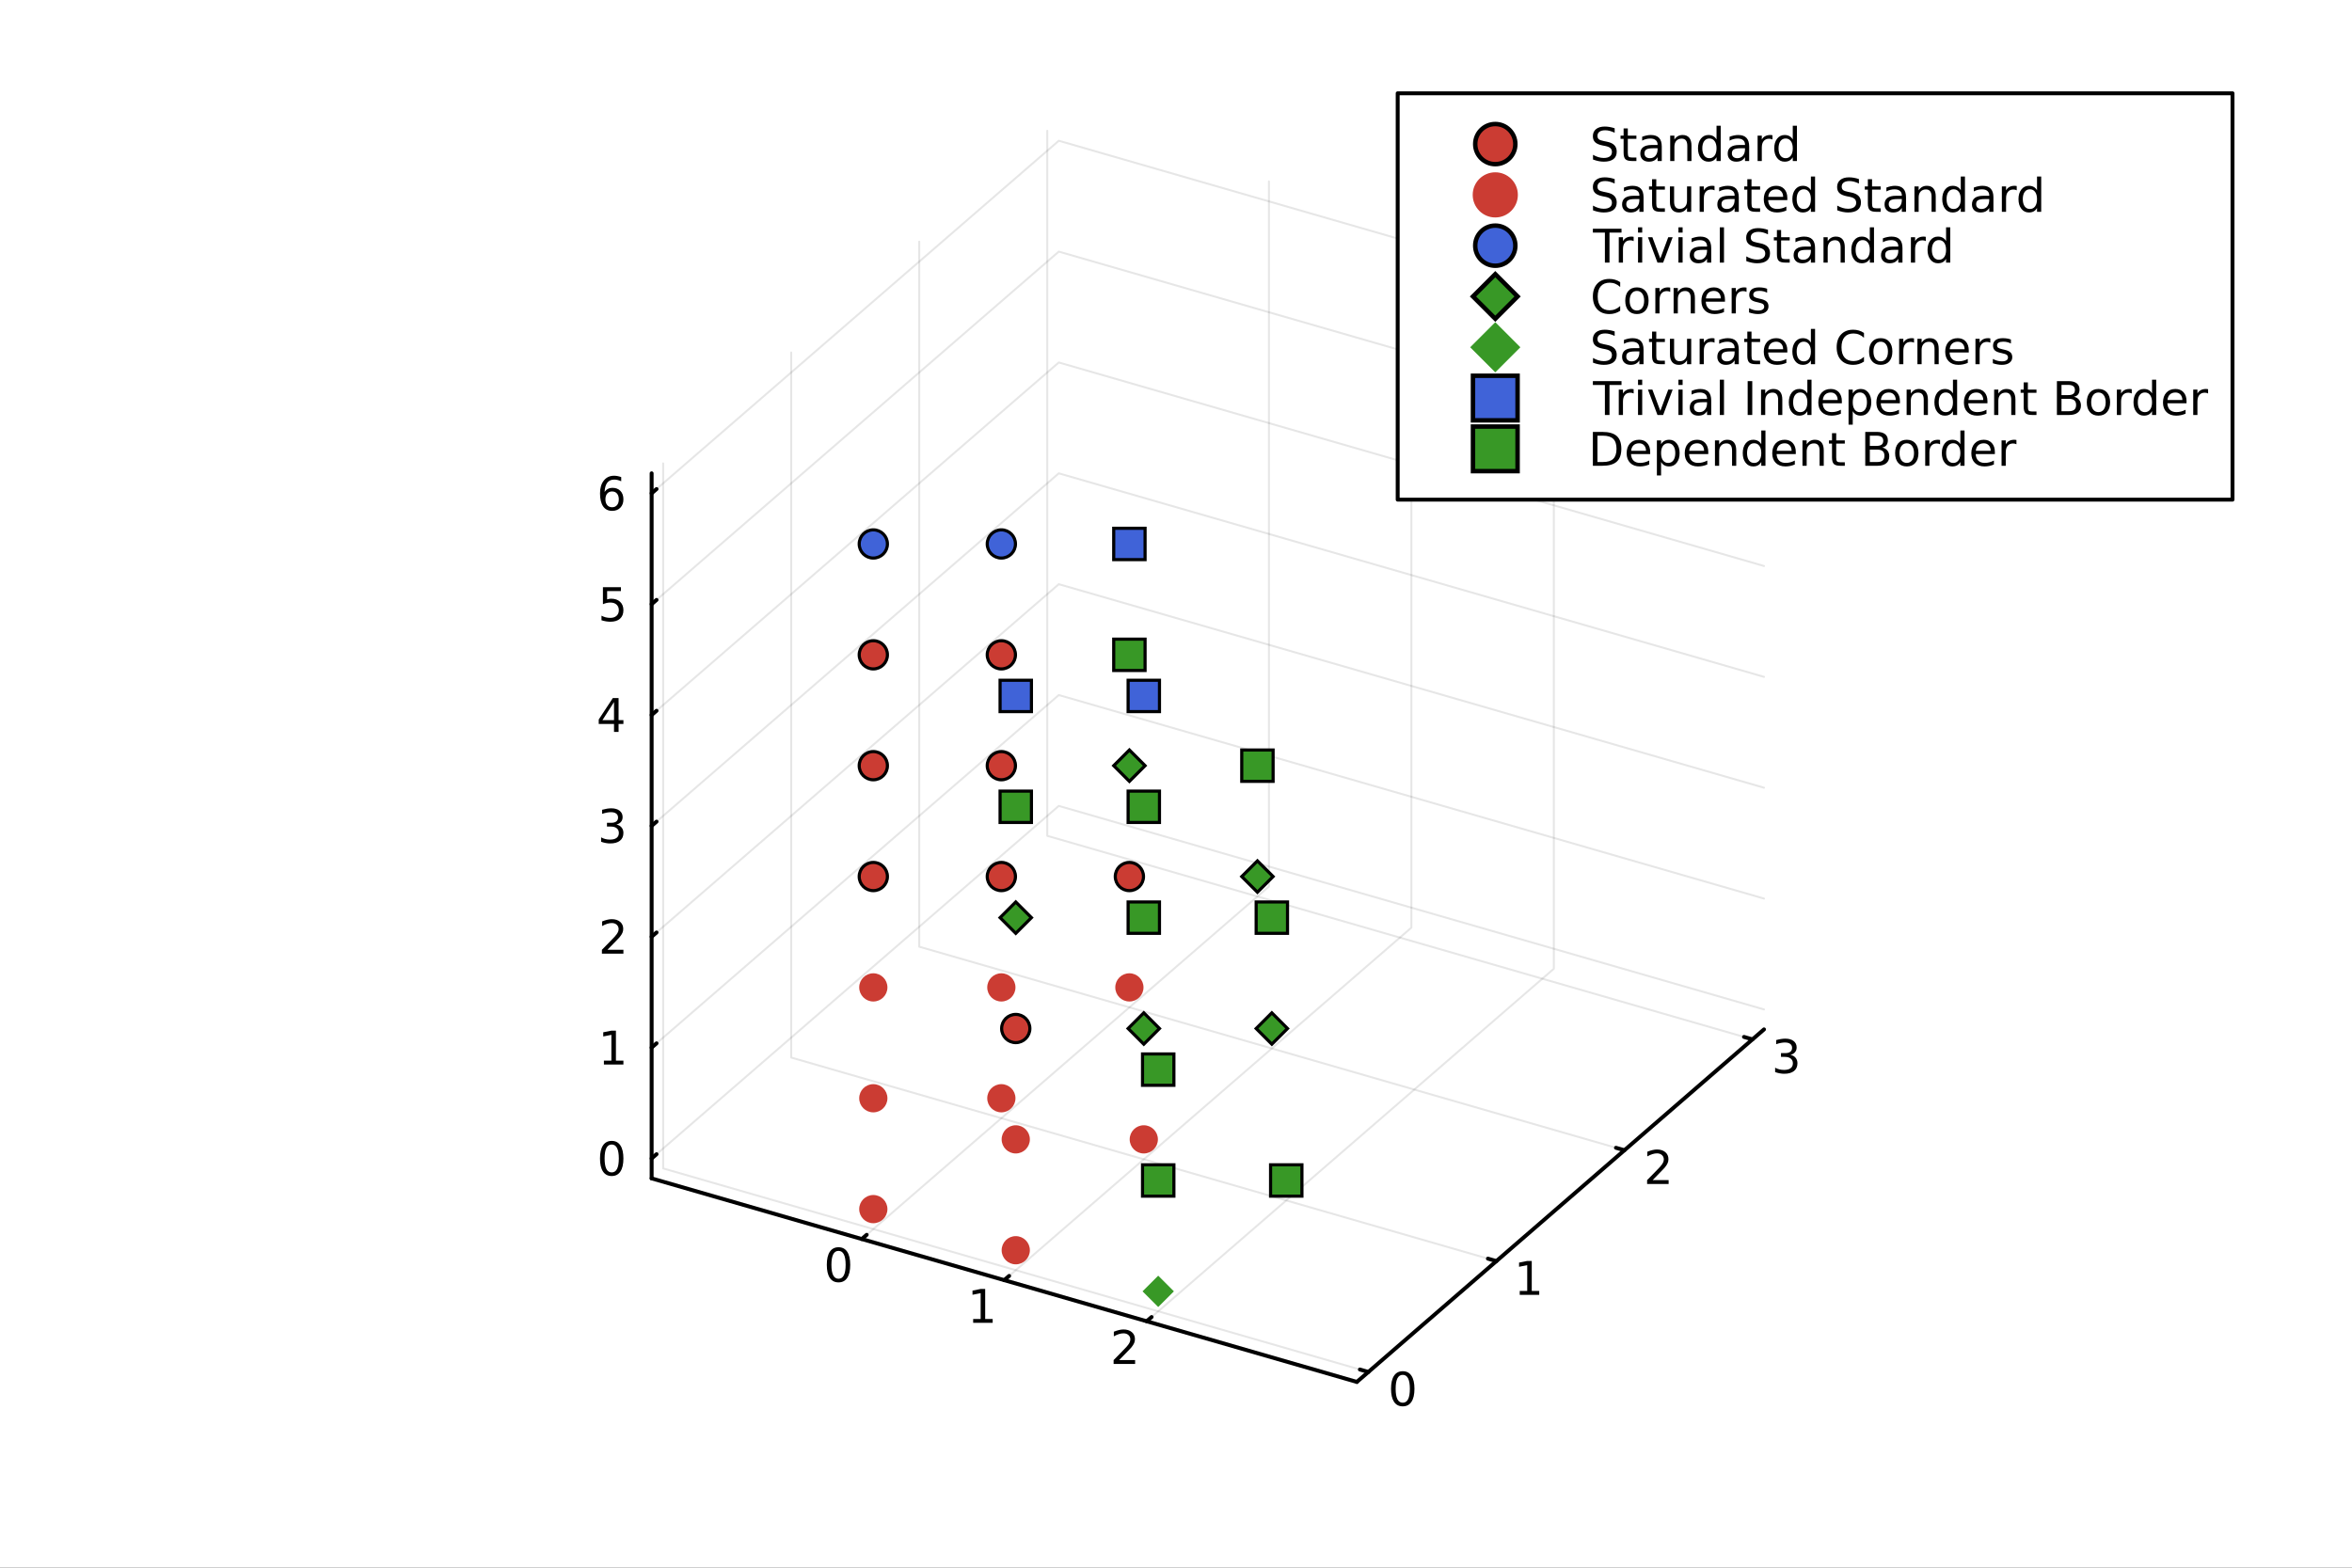 <?xml version="1.0" encoding="utf-8"?>
<svg xmlns="http://www.w3.org/2000/svg" xmlns:xlink="http://www.w3.org/1999/xlink" width="600" height="400" viewBox="0 0 2400 1600">
<rect x="0" y="0" width="2400" height="1600" fill="#333333" stroke="none"/>
<defs>
  <clipPath id="clip170">
    <rect x="0" y="0" width="2400" height="1600"/>
  </clipPath>
</defs>
<path clip-path="url(#clip170)" d="M0 1600 L2400 1600 L2400 0 L0 0  Z" fill="#ffffff" fill-rule="evenodd" fill-opacity="1"/>
<defs>
  <clipPath id="clip171">
    <rect x="480" y="0" width="1681" height="1600"/>
  </clipPath>
</defs>
<defs>
  <clipPath id="clip172">
    <rect x="112" y="47" width="2242" height="1440"/>
  </clipPath>
</defs>
<path clip-path="url(#clip172)" d="M550.612 1719.83 L550.612 1267.25 L718.453 1040.96 L1009.16 1171.61 L1009.16 1624.18 L841.321 1850.47 L550.612 1719.83  Z" fill="#ffffff" fill-rule="evenodd" fill-opacity="1"/>
<polyline clip-path="url(#clip172)" style="stroke:#000000; stroke-linecap:round; stroke-linejoin:round; stroke-width:2; stroke-opacity:0.1; fill:none" points="879.381,1264.59 1294.84,904.786 1294.84,185.184 "/>
<polyline clip-path="url(#clip172)" style="stroke:#000000; stroke-linecap:round; stroke-linejoin:round; stroke-width:2; stroke-opacity:0.1; fill:none" points="1024.74,1306.55 1440.2,946.746 1440.2,227.145 "/>
<polyline clip-path="url(#clip172)" style="stroke:#000000; stroke-linecap:round; stroke-linejoin:round; stroke-width:2; stroke-opacity:0.1; fill:none" points="1170.09,1348.51 1585.55,988.707 1585.55,269.105 "/>
<polyline clip-path="url(#clip172)" style="stroke:#000000; stroke-linecap:round; stroke-linejoin:round; stroke-width:2; stroke-opacity:0.1; fill:none" points="1396.29,1400.23 676.693,1192.5 676.693,472.897 "/>
<polyline clip-path="url(#clip172)" style="stroke:#000000; stroke-linecap:round; stroke-linejoin:round; stroke-width:2; stroke-opacity:0.1; fill:none" points="1526.94,1287.08 807.341,1079.35 807.341,359.752 "/>
<polyline clip-path="url(#clip172)" style="stroke:#000000; stroke-linecap:round; stroke-linejoin:round; stroke-width:2; stroke-opacity:0.1; fill:none" points="1657.59,1173.94 937.99,966.209 937.99,246.607 "/>
<polyline clip-path="url(#clip172)" style="stroke:#000000; stroke-linecap:round; stroke-linejoin:round; stroke-width:2; stroke-opacity:0.1; fill:none" points="1788.24,1060.8 1068.64,853.064 1068.64,133.462 "/>
<polyline clip-path="url(#clip172)" style="stroke:#000000; stroke-linecap:round; stroke-linejoin:round; stroke-width:2; stroke-opacity:0.1; fill:none" points="664.934,1182.32 1080.4,822.515 1800,1030.25 "/>
<polyline clip-path="url(#clip172)" style="stroke:#000000; stroke-linecap:round; stroke-linejoin:round; stroke-width:2; stroke-opacity:0.1; fill:none" points="664.934,1069.17 1080.4,709.37 1800,917.101 "/>
<polyline clip-path="url(#clip172)" style="stroke:#000000; stroke-linecap:round; stroke-linejoin:round; stroke-width:2; stroke-opacity:0.1; fill:none" points="664.934,956.026 1080.4,596.225 1800,803.956 "/>
<polyline clip-path="url(#clip172)" style="stroke:#000000; stroke-linecap:round; stroke-linejoin:round; stroke-width:2; stroke-opacity:0.1; fill:none" points="664.934,842.881 1080.4,483.08 1800,690.811 "/>
<polyline clip-path="url(#clip172)" style="stroke:#000000; stroke-linecap:round; stroke-linejoin:round; stroke-width:2; stroke-opacity:0.1; fill:none" points="664.934,729.736 1080.4,369.935 1800,577.666 "/>
<polyline clip-path="url(#clip172)" style="stroke:#000000; stroke-linecap:round; stroke-linejoin:round; stroke-width:2; stroke-opacity:0.1; fill:none" points="664.934,616.591 1080.4,256.79 1800,464.521 "/>
<polyline clip-path="url(#clip172)" style="stroke:#000000; stroke-linecap:round; stroke-linejoin:round; stroke-width:2; stroke-opacity:0.1; fill:none" points="664.934,503.446 1080.4,143.645 1800,351.376 "/>
<polyline clip-path="url(#clip170)" style="stroke:#000000; stroke-linecap:round; stroke-linejoin:round; stroke-width:4; stroke-opacity:1; fill:none" points="664.934,1202.68 1384.54,1410.41 "/>
<polyline clip-path="url(#clip170)" style="stroke:#000000; stroke-linecap:round; stroke-linejoin:round; stroke-width:4; stroke-opacity:1; fill:none" points="879.381,1264.59 884.367,1260.27 "/>
<polyline clip-path="url(#clip170)" style="stroke:#000000; stroke-linecap:round; stroke-linejoin:round; stroke-width:4; stroke-opacity:1; fill:none" points="1024.74,1306.55 1029.72,1302.23 "/>
<polyline clip-path="url(#clip170)" style="stroke:#000000; stroke-linecap:round; stroke-linejoin:round; stroke-width:4; stroke-opacity:1; fill:none" points="1170.09,1348.51 1175.08,1344.19 "/>
<path clip-path="url(#clip170)" d="M855.631 1276.66 Q852.02 1276.66 850.191 1280.22 Q848.386 1283.76 848.386 1290.89 Q848.386 1298 850.191 1301.56 Q852.02 1305.1 855.631 1305.1 Q859.265 1305.1 861.071 1301.56 Q862.9 1298 862.9 1290.89 Q862.9 1283.76 861.071 1280.22 Q859.265 1276.66 855.631 1276.66 M855.631 1272.95 Q861.441 1272.95 864.497 1277.56 Q867.576 1282.14 867.576 1290.89 Q867.576 1299.62 864.497 1304.22 Q861.441 1308.81 855.631 1308.81 Q849.821 1308.81 846.742 1304.22 Q843.687 1299.62 843.687 1290.89 Q843.687 1282.14 846.742 1277.56 Q849.821 1272.95 855.631 1272.95 Z" fill="#000000" fill-rule="nonzero" fill-opacity="1" /><path clip-path="url(#clip170)" d="M993.022 1346.16 L1000.66 1346.16 L1000.66 1319.8 L992.351 1321.46 L992.351 1317.2 L1000.61 1315.54 L1005.29 1315.54 L1005.29 1346.16 L1012.93 1346.16 L1012.93 1350.1 L993.022 1350.1 L993.022 1346.16 Z" fill="#000000" fill-rule="nonzero" fill-opacity="1" /><path clip-path="url(#clip170)" d="M1141.96 1388.12 L1158.28 1388.12 L1158.28 1392.06 L1136.34 1392.06 L1136.34 1388.12 Q1139 1385.37 1143.58 1380.74 Q1148.19 1376.08 1149.37 1374.74 Q1151.62 1372.22 1152.5 1370.48 Q1153.4 1368.72 1153.4 1367.03 Q1153.4 1364.28 1151.46 1362.54 Q1149.53 1360.81 1146.43 1360.81 Q1144.23 1360.81 1141.78 1361.57 Q1139.35 1362.33 1136.57 1363.89 L1136.57 1359.16 Q1139.39 1358.03 1141.85 1357.45 Q1144.3 1356.87 1146.34 1356.87 Q1151.71 1356.87 1154.9 1359.56 Q1158.1 1362.24 1158.1 1366.73 Q1158.1 1368.86 1157.29 1370.78 Q1156.5 1372.68 1154.39 1375.27 Q1153.82 1375.95 1150.71 1379.16 Q1147.61 1382.36 1141.96 1388.12 Z" fill="#000000" fill-rule="nonzero" fill-opacity="1" /><polyline clip-path="url(#clip170)" style="stroke:#000000; stroke-linecap:round; stroke-linejoin:round; stroke-width:4; stroke-opacity:1; fill:none" points="1384.54,1410.41 1800,1050.61 "/>
<polyline clip-path="url(#clip170)" style="stroke:#000000; stroke-linecap:round; stroke-linejoin:round; stroke-width:4; stroke-opacity:1; fill:none" points="1396.29,1400.23 1387.66,1397.74 "/>
<polyline clip-path="url(#clip170)" style="stroke:#000000; stroke-linecap:round; stroke-linejoin:round; stroke-width:4; stroke-opacity:1; fill:none" points="1526.94,1287.08 1518.31,1284.59 "/>
<polyline clip-path="url(#clip170)" style="stroke:#000000; stroke-linecap:round; stroke-linejoin:round; stroke-width:4; stroke-opacity:1; fill:none" points="1657.59,1173.94 1648.96,1171.45 "/>
<polyline clip-path="url(#clip170)" style="stroke:#000000; stroke-linecap:round; stroke-linejoin:round; stroke-width:4; stroke-opacity:1; fill:none" points="1788.24,1060.8 1779.61,1058.3 "/>
<path clip-path="url(#clip170)" d="M1431.37 1403.19 Q1427.76 1403.19 1425.93 1406.75 Q1424.13 1410.29 1424.13 1417.42 Q1424.13 1424.53 1425.93 1428.09 Q1427.76 1431.63 1431.37 1431.63 Q1435.01 1431.63 1436.81 1428.09 Q1438.64 1424.53 1438.64 1417.42 Q1438.64 1410.29 1436.81 1406.75 Q1435.01 1403.19 1431.37 1403.19 M1431.37 1399.48 Q1437.18 1399.48 1440.24 1404.09 Q1443.32 1408.67 1443.32 1417.42 Q1443.32 1426.15 1440.24 1430.75 Q1437.18 1435.34 1431.37 1435.34 Q1425.56 1435.34 1422.48 1430.75 Q1419.43 1426.15 1419.43 1417.42 Q1419.43 1408.67 1422.48 1404.09 Q1425.56 1399.48 1431.37 1399.48 Z" fill="#000000" fill-rule="nonzero" fill-opacity="1" /><path clip-path="url(#clip170)" d="M1550.75 1317.59 L1558.39 1317.59 L1558.39 1291.22 L1550.07 1292.89 L1550.07 1288.63 L1558.34 1286.96 L1563.01 1286.96 L1563.01 1317.59 L1570.65 1317.59 L1570.65 1321.52 L1550.75 1321.52 L1550.75 1317.59 Z" fill="#000000" fill-rule="nonzero" fill-opacity="1" /><path clip-path="url(#clip170)" d="M1686.35 1204.44 L1702.67 1204.44 L1702.67 1208.38 L1680.72 1208.38 L1680.72 1204.44 Q1683.39 1201.69 1687.97 1197.06 Q1692.58 1192.4 1693.76 1191.06 Q1696 1188.54 1696.88 1186.8 Q1697.78 1185.04 1697.78 1183.35 Q1697.78 1180.6 1695.84 1178.86 Q1693.92 1177.13 1690.82 1177.13 Q1688.62 1177.13 1686.16 1177.89 Q1683.73 1178.65 1680.96 1180.21 L1680.96 1175.48 Q1683.78 1174.35 1686.23 1173.77 Q1688.69 1173.19 1690.72 1173.19 Q1696.09 1173.19 1699.29 1175.88 Q1702.48 1178.56 1702.48 1183.05 Q1702.48 1185.18 1701.67 1187.1 Q1700.89 1189 1698.78 1191.59 Q1698.2 1192.27 1695.1 1195.48 Q1692 1198.68 1686.35 1204.44 Z" fill="#000000" fill-rule="nonzero" fill-opacity="1" /><path clip-path="url(#clip170)" d="M1827 1076.6 Q1830.35 1077.32 1832.23 1079.58 Q1834.13 1081.85 1834.13 1085.19 Q1834.13 1090.3 1830.61 1093.1 Q1827.09 1095.9 1820.61 1095.9 Q1818.43 1095.9 1816.12 1095.46 Q1813.83 1095.05 1811.37 1094.19 L1811.37 1089.68 Q1813.32 1090.81 1815.63 1091.39 Q1817.95 1091.97 1820.47 1091.97 Q1824.87 1091.97 1827.16 1090.23 Q1829.47 1088.5 1829.47 1085.19 Q1829.47 1082.13 1827.32 1080.42 Q1825.19 1078.68 1821.37 1078.68 L1817.34 1078.68 L1817.34 1074.84 L1821.56 1074.84 Q1825.01 1074.84 1826.83 1073.47 Q1828.66 1072.08 1828.66 1069.49 Q1828.66 1066.83 1826.77 1065.42 Q1824.89 1063.98 1821.37 1063.98 Q1819.45 1063.98 1817.25 1064.4 Q1815.05 1064.82 1812.41 1065.7 L1812.41 1061.53 Q1815.08 1060.79 1817.39 1060.42 Q1819.73 1060.05 1821.79 1060.05 Q1827.11 1060.05 1830.21 1062.48 Q1833.32 1064.88 1833.32 1069.01 Q1833.32 1071.88 1831.67 1073.87 Q1830.03 1075.83 1827 1076.6 Z" fill="#000000" fill-rule="nonzero" fill-opacity="1" /><polyline clip-path="url(#clip170)" style="stroke:#000000; stroke-linecap:round; stroke-linejoin:round; stroke-width:4; stroke-opacity:1; fill:none" points="664.934,1202.68 664.934,483.08 "/>
<polyline clip-path="url(#clip170)" style="stroke:#000000; stroke-linecap:round; stroke-linejoin:round; stroke-width:4; stroke-opacity:1; fill:none" points="664.934,1182.32 669.92,1178 "/>
<polyline clip-path="url(#clip170)" style="stroke:#000000; stroke-linecap:round; stroke-linejoin:round; stroke-width:4; stroke-opacity:1; fill:none" points="664.934,1069.17 669.92,1064.85 "/>
<polyline clip-path="url(#clip170)" style="stroke:#000000; stroke-linecap:round; stroke-linejoin:round; stroke-width:4; stroke-opacity:1; fill:none" points="664.934,956.026 669.92,951.708 "/>
<polyline clip-path="url(#clip170)" style="stroke:#000000; stroke-linecap:round; stroke-linejoin:round; stroke-width:4; stroke-opacity:1; fill:none" points="664.934,842.881 669.92,838.563 "/>
<polyline clip-path="url(#clip170)" style="stroke:#000000; stroke-linecap:round; stroke-linejoin:round; stroke-width:4; stroke-opacity:1; fill:none" points="664.934,729.736 669.92,725.418 "/>
<polyline clip-path="url(#clip170)" style="stroke:#000000; stroke-linecap:round; stroke-linejoin:round; stroke-width:4; stroke-opacity:1; fill:none" points="664.934,616.591 669.92,612.273 "/>
<polyline clip-path="url(#clip170)" style="stroke:#000000; stroke-linecap:round; stroke-linejoin:round; stroke-width:4; stroke-opacity:1; fill:none" points="664.934,503.446 669.92,499.128 "/>
<path clip-path="url(#clip170)" d="M624.19 1168.11 Q620.579 1168.11 618.75 1171.68 Q616.945 1175.22 616.945 1182.35 Q616.945 1189.46 618.75 1193.02 Q620.579 1196.56 624.19 1196.56 Q627.824 1196.56 629.63 1193.02 Q631.459 1189.46 631.459 1182.35 Q631.459 1175.22 629.63 1171.68 Q627.824 1168.11 624.19 1168.11 M624.19 1164.41 Q630 1164.41 633.056 1169.02 Q636.134 1173.6 636.134 1182.35 Q636.134 1191.08 633.056 1195.68 Q630 1200.27 624.19 1200.27 Q618.38 1200.27 615.301 1195.68 Q612.246 1191.08 612.246 1182.35 Q612.246 1173.6 615.301 1169.02 Q618.38 1164.41 624.19 1164.41 Z" fill="#000000" fill-rule="nonzero" fill-opacity="1" /><path clip-path="url(#clip170)" d="M616.227 1082.52 L623.866 1082.52 L623.866 1056.15 L615.556 1057.82 L615.556 1053.56 L623.82 1051.89 L628.496 1051.89 L628.496 1082.52 L636.134 1082.52 L636.134 1086.45 L616.227 1086.45 L616.227 1082.52 Z" fill="#000000" fill-rule="nonzero" fill-opacity="1" /><path clip-path="url(#clip170)" d="M619.815 969.371 L636.134 969.371 L636.134 973.306 L614.19 973.306 L614.19 969.371 Q616.852 966.616 621.435 961.986 Q626.042 957.334 627.222 955.991 Q629.468 953.468 630.347 951.732 Q631.25 949.973 631.25 948.283 Q631.25 945.528 629.306 943.792 Q627.384 942.056 624.283 942.056 Q622.084 942.056 619.63 942.82 Q617.199 943.584 614.422 945.135 L614.422 940.412 Q617.246 939.278 619.699 938.7 Q622.153 938.121 624.19 938.121 Q629.56 938.121 632.755 940.806 Q635.949 943.491 635.949 947.982 Q635.949 950.112 635.139 952.033 Q634.352 953.931 632.246 956.524 Q631.667 957.195 628.565 960.412 Q625.463 963.607 619.815 969.371 Z" fill="#000000" fill-rule="nonzero" fill-opacity="1" /><path clip-path="url(#clip170)" d="M629.005 841.527 Q632.361 842.244 634.236 844.513 Q636.134 846.781 636.134 850.115 Q636.134 855.23 632.616 858.031 Q629.097 860.832 622.616 860.832 Q620.44 860.832 618.125 860.392 Q615.834 859.976 613.38 859.119 L613.38 854.605 Q615.324 855.74 617.639 856.318 Q619.954 856.897 622.477 856.897 Q626.875 856.897 629.167 855.161 Q631.482 853.425 631.482 850.115 Q631.482 847.059 629.329 845.346 Q627.199 843.61 623.38 843.61 L619.352 843.61 L619.352 839.767 L623.565 839.767 Q627.014 839.767 628.843 838.402 Q630.671 837.013 630.671 834.42 Q630.671 831.758 628.773 830.346 Q626.898 828.911 623.38 828.911 Q621.459 828.911 619.26 829.328 Q617.06 829.744 614.422 830.624 L614.422 826.457 Q617.084 825.717 619.398 825.346 Q621.736 824.976 623.797 824.976 Q629.121 824.976 632.222 827.406 Q635.324 829.814 635.324 833.934 Q635.324 836.805 633.681 838.795 Q632.037 840.763 629.005 841.527 Z" fill="#000000" fill-rule="nonzero" fill-opacity="1" /><path clip-path="url(#clip170)" d="M626.551 716.53 L614.746 734.979 L626.551 734.979 L626.551 716.53 M625.324 712.456 L631.204 712.456 L631.204 734.979 L636.134 734.979 L636.134 738.868 L631.204 738.868 L631.204 747.016 L626.551 747.016 L626.551 738.868 L610.949 738.868 L610.949 734.354 L625.324 712.456 Z" fill="#000000" fill-rule="nonzero" fill-opacity="1" /><path clip-path="url(#clip170)" d="M615.232 599.311 L633.588 599.311 L633.588 603.246 L619.514 603.246 L619.514 611.718 Q620.533 611.371 621.551 611.209 Q622.57 611.024 623.588 611.024 Q629.375 611.024 632.755 614.195 Q636.134 617.366 636.134 622.783 Q636.134 628.362 632.662 631.464 Q629.19 634.542 622.871 634.542 Q620.695 634.542 618.426 634.172 Q616.181 633.802 613.773 633.061 L613.773 628.362 Q615.857 629.496 618.079 630.052 Q620.301 630.607 622.778 630.607 Q626.783 630.607 629.121 628.501 Q631.459 626.394 631.459 622.783 Q631.459 619.172 629.121 617.066 Q626.783 614.959 622.778 614.959 Q620.903 614.959 619.028 615.376 Q617.176 615.792 615.232 616.672 L615.232 599.311 Z" fill="#000000" fill-rule="nonzero" fill-opacity="1" /><path clip-path="url(#clip170)" d="M624.607 501.583 Q621.459 501.583 619.607 503.735 Q617.778 505.888 617.778 509.638 Q617.778 513.365 619.607 515.541 Q621.459 517.694 624.607 517.694 Q627.755 517.694 629.584 515.541 Q631.435 513.365 631.435 509.638 Q631.435 505.888 629.584 503.735 Q627.755 501.583 624.607 501.583 M633.889 486.93 L633.889 491.189 Q632.13 490.356 630.324 489.916 Q628.542 489.476 626.783 489.476 Q622.153 489.476 619.699 492.601 Q617.269 495.726 616.922 502.046 Q618.287 500.032 620.347 498.967 Q622.408 497.879 624.884 497.879 Q630.093 497.879 633.102 501.05 Q636.134 504.198 636.134 509.638 Q636.134 514.962 632.986 518.18 Q629.838 521.397 624.607 521.397 Q618.611 521.397 615.44 516.814 Q612.269 512.208 612.269 503.481 Q612.269 495.286 616.158 490.425 Q620.047 485.541 626.597 485.541 Q628.357 485.541 630.139 485.888 Q631.945 486.235 633.889 486.93 Z" fill="#000000" fill-rule="nonzero" fill-opacity="1" /><circle clip-path="url(#clip172)" cx="891.14" cy="894.603" r="14.4" fill="#cb3c33" fill-rule="evenodd" fill-opacity="1" stroke="#000000" stroke-opacity="1" stroke-width="3.2"/>
<circle clip-path="url(#clip172)" cx="1021.79" cy="894.603" r="14.4" fill="#cb3c33" fill-rule="evenodd" fill-opacity="1" stroke="#000000" stroke-opacity="1" stroke-width="3.2"/>
<circle clip-path="url(#clip172)" cx="1152.44" cy="894.603" r="14.4" fill="#cb3c33" fill-rule="evenodd" fill-opacity="1" stroke="#000000" stroke-opacity="1" stroke-width="3.2"/>
<circle clip-path="url(#clip172)" cx="1036.49" cy="1049.71" r="14.4" fill="#cb3c33" fill-rule="evenodd" fill-opacity="1" stroke="#000000" stroke-opacity="1" stroke-width="3.2"/>
<circle clip-path="url(#clip172)" cx="891.14" cy="781.458" r="14.4" fill="#cb3c33" fill-rule="evenodd" fill-opacity="1" stroke="#000000" stroke-opacity="1" stroke-width="3.2"/>
<circle clip-path="url(#clip172)" cx="1021.79" cy="781.458" r="14.4" fill="#cb3c33" fill-rule="evenodd" fill-opacity="1" stroke="#000000" stroke-opacity="1" stroke-width="3.2"/>
<circle clip-path="url(#clip172)" cx="891.14" cy="668.313" r="14.4" fill="#cb3c33" fill-rule="evenodd" fill-opacity="1" stroke="#000000" stroke-opacity="1" stroke-width="3.2"/>
<circle clip-path="url(#clip172)" cx="1021.79" cy="668.313" r="14.4" fill="#cb3c33" fill-rule="evenodd" fill-opacity="1" stroke="#000000" stroke-opacity="1" stroke-width="3.2"/>
<circle clip-path="url(#clip172)" cx="891.14" cy="1234.04" r="14.4" fill="#cb3c33" fill-rule="evenodd" fill-opacity="1" stroke="none"/>
<circle clip-path="url(#clip172)" cx="891.14" cy="1120.89" r="14.4" fill="#cb3c33" fill-rule="evenodd" fill-opacity="1" stroke="none"/>
<circle clip-path="url(#clip172)" cx="1021.79" cy="1120.89" r="14.4" fill="#cb3c33" fill-rule="evenodd" fill-opacity="1" stroke="none"/>
<circle clip-path="url(#clip172)" cx="1036.49" cy="1276" r="14.4" fill="#cb3c33" fill-rule="evenodd" fill-opacity="1" stroke="none"/>
<circle clip-path="url(#clip172)" cx="891.14" cy="1007.75" r="14.4" fill="#cb3c33" fill-rule="evenodd" fill-opacity="1" stroke="none"/>
<circle clip-path="url(#clip172)" cx="1021.79" cy="1007.75" r="14.4" fill="#cb3c33" fill-rule="evenodd" fill-opacity="1" stroke="none"/>
<circle clip-path="url(#clip172)" cx="1152.44" cy="1007.75" r="14.4" fill="#cb3c33" fill-rule="evenodd" fill-opacity="1" stroke="none"/>
<circle clip-path="url(#clip172)" cx="1036.49" cy="1162.85" r="14.4" fill="#cb3c33" fill-rule="evenodd" fill-opacity="1" stroke="none"/>
<circle clip-path="url(#clip172)" cx="1167.14" cy="1162.85" r="14.4" fill="#cb3c33" fill-rule="evenodd" fill-opacity="1" stroke="none"/>
<circle clip-path="url(#clip172)" cx="891.14" cy="555.168" r="14.4" fill="#4063d8" fill-rule="evenodd" fill-opacity="1" stroke="#000000" stroke-opacity="1" stroke-width="3.2"/>
<circle clip-path="url(#clip172)" cx="1021.79" cy="555.168" r="14.4" fill="#4063d8" fill-rule="evenodd" fill-opacity="1" stroke="#000000" stroke-opacity="1" stroke-width="3.2"/>
<path clip-path="url(#clip172)" d="M1283.09 878.603 L1267.09 894.603 L1283.09 910.603 L1299.09 894.603 L1283.09 878.603 Z" fill="#389826" fill-rule="evenodd" fill-opacity="1" stroke="#000000" stroke-opacity="1" stroke-width="3.2"/>
<path clip-path="url(#clip172)" d="M1167.14 1033.71 L1151.14 1049.71 L1167.14 1065.71 L1183.14 1049.71 L1167.14 1033.71 Z" fill="#389826" fill-rule="evenodd" fill-opacity="1" stroke="#000000" stroke-opacity="1" stroke-width="3.2"/>
<path clip-path="url(#clip172)" d="M1297.79 1033.71 L1281.79 1049.71 L1297.79 1065.71 L1313.79 1049.71 L1297.79 1033.71 Z" fill="#389826" fill-rule="evenodd" fill-opacity="1" stroke="#000000" stroke-opacity="1" stroke-width="3.2"/>
<path clip-path="url(#clip172)" d="M1152.44 765.458 L1136.44 781.458 L1152.44 797.458 L1168.44 781.458 L1152.44 765.458 Z" fill="#389826" fill-rule="evenodd" fill-opacity="1" stroke="#000000" stroke-opacity="1" stroke-width="3.2"/>
<path clip-path="url(#clip172)" d="M1036.49 920.563 L1020.49 936.563 L1036.49 952.563 L1052.49 936.563 L1036.49 920.563 Z" fill="#389826" fill-rule="evenodd" fill-opacity="1" stroke="#000000" stroke-opacity="1" stroke-width="3.2"/>
<path clip-path="url(#clip172)" d="M1181.85 1301.96 L1165.85 1317.96 L1181.85 1333.96 L1197.85 1317.96 L1181.85 1301.96 Z" fill="#389826" fill-rule="evenodd" fill-opacity="1" stroke="none"/>
<path clip-path="url(#clip172)" d="M1136.44 539.168 L1136.44 571.168 L1168.44 571.168 L1168.44 539.168 L1136.44 539.168 Z" fill="#4063d8" fill-rule="evenodd" fill-opacity="1" stroke="#000000" stroke-opacity="1" stroke-width="3.2"/>
<path clip-path="url(#clip172)" d="M1020.49 694.274 L1020.49 726.274 L1052.49 726.274 L1052.49 694.274 L1020.49 694.274 Z" fill="#4063d8" fill-rule="evenodd" fill-opacity="1" stroke="#000000" stroke-opacity="1" stroke-width="3.2"/>
<path clip-path="url(#clip172)" d="M1151.14 694.274 L1151.14 726.274 L1183.14 726.274 L1183.14 694.274 L1151.14 694.274 Z" fill="#4063d8" fill-rule="evenodd" fill-opacity="1" stroke="#000000" stroke-opacity="1" stroke-width="3.2"/>
<path clip-path="url(#clip172)" d="M1165.85 1188.81 L1165.85 1220.81 L1197.85 1220.81 L1197.85 1188.81 L1165.85 1188.81 Z" fill="#389826" fill-rule="evenodd" fill-opacity="1" stroke="#000000" stroke-opacity="1" stroke-width="3.2"/>
<path clip-path="url(#clip172)" d="M1296.5 1188.81 L1296.5 1220.81 L1328.5 1220.81 L1328.5 1188.81 L1296.5 1188.81 Z" fill="#389826" fill-rule="evenodd" fill-opacity="1" stroke="#000000" stroke-opacity="1" stroke-width="3.2"/>
<path clip-path="url(#clip172)" d="M1267.09 765.458 L1267.09 797.458 L1299.09 797.458 L1299.09 765.458 L1267.09 765.458 Z" fill="#389826" fill-rule="evenodd" fill-opacity="1" stroke="#000000" stroke-opacity="1" stroke-width="3.2"/>
<path clip-path="url(#clip172)" d="M1151.14 920.563 L1151.14 952.563 L1183.14 952.563 L1183.14 920.563 L1151.14 920.563 Z" fill="#389826" fill-rule="evenodd" fill-opacity="1" stroke="#000000" stroke-opacity="1" stroke-width="3.2"/>
<path clip-path="url(#clip172)" d="M1281.79 920.563 L1281.79 952.563 L1313.79 952.563 L1313.79 920.563 L1281.79 920.563 Z" fill="#389826" fill-rule="evenodd" fill-opacity="1" stroke="#000000" stroke-opacity="1" stroke-width="3.2"/>
<path clip-path="url(#clip172)" d="M1165.85 1075.67 L1165.85 1107.67 L1197.85 1107.67 L1197.85 1075.67 L1165.85 1075.67 Z" fill="#389826" fill-rule="evenodd" fill-opacity="1" stroke="#000000" stroke-opacity="1" stroke-width="3.2"/>
<path clip-path="url(#clip172)" d="M1136.44 652.313 L1136.44 684.313 L1168.44 684.313 L1168.44 652.313 L1136.44 652.313 Z" fill="#389826" fill-rule="evenodd" fill-opacity="1" stroke="#000000" stroke-opacity="1" stroke-width="3.2"/>
<path clip-path="url(#clip172)" d="M1020.49 807.418 L1020.49 839.418 L1052.49 839.418 L1052.49 807.418 L1020.49 807.418 Z" fill="#389826" fill-rule="evenodd" fill-opacity="1" stroke="#000000" stroke-opacity="1" stroke-width="3.2"/>
<path clip-path="url(#clip172)" d="M1151.14 807.418 L1151.14 839.418 L1183.14 839.418 L1183.14 807.418 L1151.14 807.418 Z" fill="#389826" fill-rule="evenodd" fill-opacity="1" stroke="#000000" stroke-opacity="1" stroke-width="3.2"/>
<path clip-path="url(#clip170)" d="M1426.21 509.938 L2278.07 509.938 L2278.07 95.218 L1426.21 95.218  Z" fill="#ffffff" fill-rule="evenodd" fill-opacity="1"/>
<polyline clip-path="url(#clip170)" style="stroke:#000000; stroke-linecap:round; stroke-linejoin:round; stroke-width:4; stroke-opacity:1; fill:none" points="1426.21,509.938 2278.07,509.938 2278.07,95.218 1426.21,95.218 1426.21,509.938 "/>
<circle clip-path="url(#clip170)" cx="1525.8" cy="147.058" r="20.48" fill="#cb3c33" fill-rule="evenodd" fill-opacity="1" stroke="#000000" stroke-opacity="1" stroke-width="4.551"/>
<path clip-path="url(#clip170)" d="M1647.62 130.912 L1647.62 135.472 Q1644.96 134.199 1642.6 133.574 Q1640.24 132.949 1638.04 132.949 Q1634.22 132.949 1632.14 134.43 Q1630.08 135.912 1630.08 138.643 Q1630.08 140.935 1631.44 142.115 Q1632.83 143.273 1636.67 143.99 L1639.5 144.569 Q1644.73 145.565 1647.21 148.088 Q1649.71 150.588 1649.71 154.801 Q1649.71 159.824 1646.33 162.416 Q1642.97 165.009 1636.46 165.009 Q1634.01 165.009 1631.23 164.453 Q1628.48 163.898 1625.52 162.81 L1625.52 157.995 Q1628.36 159.592 1631.09 160.402 Q1633.83 161.213 1636.46 161.213 Q1640.47 161.213 1642.65 159.639 Q1644.82 158.064 1644.82 155.148 Q1644.82 152.602 1643.25 151.166 Q1641.7 149.731 1638.13 149.014 L1635.28 148.458 Q1630.05 147.416 1627.72 145.194 Q1625.38 142.972 1625.38 139.014 Q1625.38 134.43 1628.59 131.791 Q1631.84 129.153 1637.51 129.153 Q1639.94 129.153 1642.46 129.592 Q1644.98 130.032 1647.62 130.912 Z" fill="#000000" fill-rule="nonzero" fill-opacity="1" /><path clip-path="url(#clip170)" d="M1661.03 131.051 L1661.03 138.412 L1669.8 138.412 L1669.8 141.722 L1661.03 141.722 L1661.03 155.796 Q1661.03 158.967 1661.88 159.87 Q1662.76 160.773 1665.42 160.773 L1669.8 160.773 L1669.8 164.338 L1665.42 164.338 Q1660.49 164.338 1658.62 162.509 Q1656.74 160.657 1656.74 155.796 L1656.74 141.722 L1653.62 141.722 L1653.62 138.412 L1656.74 138.412 L1656.74 131.051 L1661.03 131.051 Z" fill="#000000" fill-rule="nonzero" fill-opacity="1" /><path clip-path="url(#clip170)" d="M1687.18 151.305 Q1682.02 151.305 1680.03 152.486 Q1678.04 153.666 1678.04 156.514 Q1678.04 158.782 1679.52 160.125 Q1681.02 161.444 1683.59 161.444 Q1687.14 161.444 1689.27 158.944 Q1691.42 156.421 1691.42 152.254 L1691.42 151.305 L1687.18 151.305 M1695.68 149.546 L1695.68 164.338 L1691.42 164.338 L1691.42 160.402 Q1689.96 162.763 1687.78 163.898 Q1685.61 165.009 1682.46 165.009 Q1678.48 165.009 1676.12 162.787 Q1673.78 160.541 1673.78 156.791 Q1673.78 152.416 1676.7 150.194 Q1679.64 147.972 1685.45 147.972 L1691.42 147.972 L1691.42 147.555 Q1691.42 144.615 1689.47 143.018 Q1687.55 141.398 1684.06 141.398 Q1681.84 141.398 1679.73 141.93 Q1677.62 142.463 1675.68 143.527 L1675.68 139.592 Q1678.02 138.69 1680.21 138.25 Q1682.41 137.787 1684.5 137.787 Q1690.12 137.787 1692.9 140.703 Q1695.68 143.62 1695.68 149.546 Z" fill="#000000" fill-rule="nonzero" fill-opacity="1" /><path clip-path="url(#clip170)" d="M1726 148.689 L1726 164.338 L1721.74 164.338 L1721.74 148.828 Q1721.74 145.148 1720.31 143.319 Q1718.87 141.49 1716 141.49 Q1712.55 141.49 1710.56 143.69 Q1708.57 145.889 1708.57 149.685 L1708.57 164.338 L1704.29 164.338 L1704.29 138.412 L1708.57 138.412 L1708.57 142.44 Q1710.1 140.102 1712.16 138.944 Q1714.24 137.787 1716.95 137.787 Q1721.42 137.787 1723.71 140.565 Q1726 143.319 1726 148.689 Z" fill="#000000" fill-rule="nonzero" fill-opacity="1" /><path clip-path="url(#clip170)" d="M1751.56 142.347 L1751.56 128.319 L1755.82 128.319 L1755.82 164.338 L1751.56 164.338 L1751.56 160.449 Q1750.21 162.763 1748.15 163.898 Q1746.12 165.009 1743.25 165.009 Q1738.55 165.009 1735.58 161.259 Q1732.65 157.509 1732.65 151.398 Q1732.65 145.287 1735.58 141.537 Q1738.55 137.787 1743.25 137.787 Q1746.12 137.787 1748.15 138.921 Q1750.21 140.032 1751.56 142.347 M1737.04 151.398 Q1737.04 156.097 1738.96 158.782 Q1740.91 161.444 1744.29 161.444 Q1747.67 161.444 1749.61 158.782 Q1751.56 156.097 1751.56 151.398 Q1751.56 146.699 1749.61 144.037 Q1747.67 141.352 1744.29 141.352 Q1740.91 141.352 1738.96 144.037 Q1737.04 146.699 1737.04 151.398 Z" fill="#000000" fill-rule="nonzero" fill-opacity="1" /><path clip-path="url(#clip170)" d="M1776.37 151.305 Q1771.21 151.305 1769.22 152.486 Q1767.23 153.666 1767.23 156.514 Q1767.23 158.782 1768.71 160.125 Q1770.21 161.444 1772.78 161.444 Q1776.33 161.444 1778.45 158.944 Q1780.61 156.421 1780.61 152.254 L1780.61 151.305 L1776.37 151.305 M1784.87 149.546 L1784.87 164.338 L1780.61 164.338 L1780.61 160.402 Q1779.15 162.763 1776.97 163.898 Q1774.8 165.009 1771.65 165.009 Q1767.67 165.009 1765.31 162.787 Q1762.97 160.541 1762.97 156.791 Q1762.97 152.416 1765.89 150.194 Q1768.83 147.972 1774.64 147.972 L1780.61 147.972 L1780.61 147.555 Q1780.61 144.615 1778.66 143.018 Q1776.74 141.398 1773.25 141.398 Q1771.02 141.398 1768.92 141.93 Q1766.81 142.463 1764.87 143.527 L1764.87 139.592 Q1767.21 138.69 1769.4 138.25 Q1771.6 137.787 1773.69 137.787 Q1779.31 137.787 1782.09 140.703 Q1784.87 143.62 1784.87 149.546 Z" fill="#000000" fill-rule="nonzero" fill-opacity="1" /><path clip-path="url(#clip170)" d="M1808.66 142.393 Q1807.95 141.977 1807.09 141.791 Q1806.26 141.583 1805.24 141.583 Q1801.63 141.583 1799.68 143.944 Q1797.76 146.282 1797.76 150.68 L1797.76 164.338 L1793.48 164.338 L1793.48 138.412 L1797.76 138.412 L1797.76 142.44 Q1799.1 140.078 1801.26 138.944 Q1803.41 137.787 1806.49 137.787 Q1806.93 137.787 1807.46 137.856 Q1807.99 137.903 1808.64 138.018 L1808.66 142.393 Z" fill="#000000" fill-rule="nonzero" fill-opacity="1" /><path clip-path="url(#clip170)" d="M1829.36 142.347 L1829.36 128.319 L1833.62 128.319 L1833.62 164.338 L1829.36 164.338 L1829.36 160.449 Q1828.01 162.763 1825.95 163.898 Q1823.92 165.009 1821.05 165.009 Q1816.35 165.009 1813.39 161.259 Q1810.45 157.509 1810.45 151.398 Q1810.45 145.287 1813.39 141.537 Q1816.35 137.787 1821.05 137.787 Q1823.92 137.787 1825.95 138.921 Q1828.01 140.032 1829.36 142.347 M1814.84 151.398 Q1814.84 156.097 1816.76 158.782 Q1818.71 161.444 1822.09 161.444 Q1825.47 161.444 1827.41 158.782 Q1829.36 156.097 1829.36 151.398 Q1829.36 146.699 1827.41 144.037 Q1825.47 141.352 1822.09 141.352 Q1818.71 141.352 1816.76 144.037 Q1814.84 146.699 1814.84 151.398 Z" fill="#000000" fill-rule="nonzero" fill-opacity="1" /><circle clip-path="url(#clip170)" cx="1525.8" cy="198.898" r="23.04" fill="#cb3c33" fill-rule="evenodd" fill-opacity="1" stroke="none"/>
<path clip-path="url(#clip170)" d="M1647.62 182.752 L1647.62 187.312 Q1644.96 186.039 1642.6 185.414 Q1640.24 184.789 1638.04 184.789 Q1634.22 184.789 1632.14 186.27 Q1630.08 187.752 1630.08 190.483 Q1630.08 192.775 1631.44 193.955 Q1632.83 195.113 1636.67 195.83 L1639.5 196.409 Q1644.73 197.405 1647.21 199.928 Q1649.71 202.428 1649.71 206.641 Q1649.71 211.664 1646.33 214.256 Q1642.97 216.849 1636.46 216.849 Q1634.01 216.849 1631.23 216.293 Q1628.48 215.738 1625.52 214.65 L1625.52 209.835 Q1628.36 211.432 1631.09 212.242 Q1633.83 213.053 1636.46 213.053 Q1640.47 213.053 1642.65 211.479 Q1644.82 209.904 1644.82 206.988 Q1644.82 204.442 1643.25 203.006 Q1641.7 201.571 1638.13 200.854 L1635.28 200.298 Q1630.05 199.256 1627.72 197.034 Q1625.38 194.812 1625.38 190.854 Q1625.38 186.27 1628.59 183.631 Q1631.84 180.993 1637.51 180.993 Q1639.94 180.993 1642.46 181.432 Q1644.98 181.872 1647.62 182.752 Z" fill="#000000" fill-rule="nonzero" fill-opacity="1" /><path clip-path="url(#clip170)" d="M1668.59 203.145 Q1663.43 203.145 1661.44 204.326 Q1659.45 205.506 1659.45 208.354 Q1659.45 210.622 1660.93 211.965 Q1662.44 213.284 1665.01 213.284 Q1668.55 213.284 1670.68 210.784 Q1672.83 208.261 1672.83 204.094 L1672.83 203.145 L1668.59 203.145 M1677.09 201.386 L1677.09 216.178 L1672.83 216.178 L1672.83 212.242 Q1671.37 214.603 1669.2 215.738 Q1667.02 216.849 1663.87 216.849 Q1659.89 216.849 1657.53 214.627 Q1655.19 212.381 1655.19 208.631 Q1655.19 204.256 1658.11 202.034 Q1661.05 199.812 1666.86 199.812 L1672.83 199.812 L1672.83 199.395 Q1672.83 196.455 1670.89 194.858 Q1668.96 193.238 1665.47 193.238 Q1663.25 193.238 1661.14 193.77 Q1659.03 194.303 1657.09 195.367 L1657.09 191.432 Q1659.43 190.53 1661.63 190.09 Q1663.83 189.627 1665.91 189.627 Q1671.53 189.627 1674.31 192.543 Q1677.09 195.46 1677.09 201.386 Z" fill="#000000" fill-rule="nonzero" fill-opacity="1" /><path clip-path="url(#clip170)" d="M1690.08 182.891 L1690.08 190.252 L1698.85 190.252 L1698.85 193.562 L1690.08 193.562 L1690.08 207.636 Q1690.08 210.807 1690.93 211.71 Q1691.81 212.613 1694.47 212.613 L1698.85 212.613 L1698.85 216.178 L1694.47 216.178 Q1689.54 216.178 1687.67 214.349 Q1685.79 212.497 1685.79 207.636 L1685.79 193.562 L1682.67 193.562 L1682.67 190.252 L1685.79 190.252 L1685.79 182.891 L1690.08 182.891 Z" fill="#000000" fill-rule="nonzero" fill-opacity="1" /><path clip-path="url(#clip170)" d="M1704.01 205.946 L1704.01 190.252 L1708.27 190.252 L1708.27 205.784 Q1708.27 209.465 1709.71 211.316 Q1711.14 213.145 1714.01 213.145 Q1717.46 213.145 1719.45 210.946 Q1721.46 208.747 1721.46 204.951 L1721.46 190.252 L1725.72 190.252 L1725.72 216.178 L1721.46 216.178 L1721.46 212.196 Q1719.91 214.557 1717.85 215.715 Q1715.82 216.849 1713.11 216.849 Q1708.64 216.849 1706.33 214.071 Q1704.01 211.293 1704.01 205.946 M1714.73 189.627 L1714.73 189.627 Z" fill="#000000" fill-rule="nonzero" fill-opacity="1" /><path clip-path="url(#clip170)" d="M1749.52 194.233 Q1748.8 193.817 1747.95 193.631 Q1747.11 193.423 1746.09 193.423 Q1742.48 193.423 1740.54 195.784 Q1738.62 198.122 1738.62 202.52 L1738.62 216.178 L1734.33 216.178 L1734.33 190.252 L1738.62 190.252 L1738.62 194.28 Q1739.96 191.918 1742.11 190.784 Q1744.27 189.627 1747.34 189.627 Q1747.78 189.627 1748.32 189.696 Q1748.85 189.743 1749.5 189.858 L1749.52 194.233 Z" fill="#000000" fill-rule="nonzero" fill-opacity="1" /><path clip-path="url(#clip170)" d="M1765.77 203.145 Q1760.61 203.145 1758.62 204.326 Q1756.63 205.506 1756.63 208.354 Q1756.63 210.622 1758.11 211.965 Q1759.61 213.284 1762.18 213.284 Q1765.72 213.284 1767.85 210.784 Q1770.01 208.261 1770.01 204.094 L1770.01 203.145 L1765.77 203.145 M1774.27 201.386 L1774.27 216.178 L1770.01 216.178 L1770.01 212.242 Q1768.55 214.603 1766.37 215.738 Q1764.2 216.849 1761.05 216.849 Q1757.07 216.849 1754.71 214.627 Q1752.37 212.381 1752.37 208.631 Q1752.37 204.256 1755.28 202.034 Q1758.22 199.812 1764.03 199.812 L1770.01 199.812 L1770.01 199.395 Q1770.01 196.455 1768.06 194.858 Q1766.14 193.238 1762.64 193.238 Q1760.42 193.238 1758.32 193.77 Q1756.21 194.303 1754.27 195.367 L1754.27 191.432 Q1756.6 190.53 1758.8 190.09 Q1761 189.627 1763.08 189.627 Q1768.71 189.627 1771.49 192.543 Q1774.27 195.46 1774.27 201.386 Z" fill="#000000" fill-rule="nonzero" fill-opacity="1" /><path clip-path="url(#clip170)" d="M1787.25 182.891 L1787.25 190.252 L1796.02 190.252 L1796.02 193.562 L1787.25 193.562 L1787.25 207.636 Q1787.25 210.807 1788.11 211.71 Q1788.99 212.613 1791.65 212.613 L1796.02 212.613 L1796.02 216.178 L1791.65 216.178 Q1786.72 216.178 1784.84 214.349 Q1782.97 212.497 1782.97 207.636 L1782.97 193.562 L1779.84 193.562 L1779.84 190.252 L1782.97 190.252 L1782.97 182.891 L1787.25 182.891 Z" fill="#000000" fill-rule="nonzero" fill-opacity="1" /><path clip-path="url(#clip170)" d="M1823.8 202.15 L1823.8 204.233 L1804.22 204.233 Q1804.5 208.631 1806.86 210.946 Q1809.24 213.238 1813.48 213.238 Q1815.93 213.238 1818.22 212.636 Q1820.54 212.034 1822.81 210.83 L1822.81 214.858 Q1820.51 215.83 1818.11 216.34 Q1815.7 216.849 1813.22 216.849 Q1807.02 216.849 1803.39 213.238 Q1799.77 209.627 1799.77 203.469 Q1799.77 197.104 1803.2 193.377 Q1806.65 189.627 1812.48 189.627 Q1817.71 189.627 1820.75 193.006 Q1823.8 196.363 1823.8 202.15 M1819.54 200.9 Q1819.5 197.405 1817.58 195.321 Q1815.68 193.238 1812.53 193.238 Q1808.96 193.238 1806.81 195.252 Q1804.68 197.266 1804.36 200.923 L1819.54 200.9 Z" fill="#000000" fill-rule="nonzero" fill-opacity="1" /><path clip-path="url(#clip170)" d="M1847.85 194.187 L1847.85 180.159 L1852.11 180.159 L1852.11 216.178 L1847.85 216.178 L1847.85 212.289 Q1846.51 214.603 1844.45 215.738 Q1842.41 216.849 1839.54 216.849 Q1834.84 216.849 1831.88 213.099 Q1828.94 209.349 1828.94 203.238 Q1828.94 197.127 1831.88 193.377 Q1834.84 189.627 1839.54 189.627 Q1842.41 189.627 1844.45 190.761 Q1846.51 191.872 1847.85 194.187 M1833.34 203.238 Q1833.34 207.937 1835.26 210.622 Q1837.2 213.284 1840.58 213.284 Q1843.96 213.284 1845.91 210.622 Q1847.85 207.937 1847.85 203.238 Q1847.85 198.539 1845.91 195.877 Q1843.96 193.192 1840.58 193.192 Q1837.2 193.192 1835.26 195.877 Q1833.34 198.539 1833.34 203.238 Z" fill="#000000" fill-rule="nonzero" fill-opacity="1" /><path clip-path="url(#clip170)" d="M1896.86 182.752 L1896.86 187.312 Q1894.2 186.039 1891.83 185.414 Q1889.47 184.789 1887.27 184.789 Q1883.45 184.789 1881.37 186.27 Q1879.31 187.752 1879.31 190.483 Q1879.31 192.775 1880.68 193.955 Q1882.07 195.113 1885.91 195.83 L1888.73 196.409 Q1893.96 197.405 1896.44 199.928 Q1898.94 202.428 1898.94 206.641 Q1898.94 211.664 1895.56 214.256 Q1892.2 216.849 1885.7 216.849 Q1883.25 216.849 1880.47 216.293 Q1877.71 215.738 1874.75 214.65 L1874.75 209.835 Q1877.6 211.432 1880.33 212.242 Q1883.06 213.053 1885.7 213.053 Q1889.7 213.053 1891.88 211.479 Q1894.06 209.904 1894.06 206.988 Q1894.06 204.442 1892.48 203.006 Q1890.93 201.571 1887.37 200.854 L1884.52 200.298 Q1879.29 199.256 1876.95 197.034 Q1874.61 194.812 1874.61 190.854 Q1874.61 186.27 1877.83 183.631 Q1881.07 180.993 1886.74 180.993 Q1889.17 180.993 1891.7 181.432 Q1894.22 181.872 1896.86 182.752 Z" fill="#000000" fill-rule="nonzero" fill-opacity="1" /><path clip-path="url(#clip170)" d="M1910.26 182.891 L1910.26 190.252 L1919.03 190.252 L1919.03 193.562 L1910.26 193.562 L1910.26 207.636 Q1910.26 210.807 1911.12 211.71 Q1912 212.613 1914.66 212.613 L1919.03 212.613 L1919.03 216.178 L1914.66 216.178 Q1909.73 216.178 1907.85 214.349 Q1905.98 212.497 1905.98 207.636 L1905.98 193.562 L1902.85 193.562 L1902.85 190.252 L1905.98 190.252 L1905.98 182.891 L1910.26 182.891 Z" fill="#000000" fill-rule="nonzero" fill-opacity="1" /><path clip-path="url(#clip170)" d="M1936.42 203.145 Q1931.26 203.145 1929.26 204.326 Q1927.27 205.506 1927.27 208.354 Q1927.27 210.622 1928.76 211.965 Q1930.26 213.284 1932.83 213.284 Q1936.37 213.284 1938.5 210.784 Q1940.65 208.261 1940.65 204.094 L1940.65 203.145 L1936.42 203.145 M1944.91 201.386 L1944.91 216.178 L1940.65 216.178 L1940.65 212.242 Q1939.19 214.603 1937.02 215.738 Q1934.84 216.849 1931.69 216.849 Q1927.71 216.849 1925.35 214.627 Q1923.01 212.381 1923.01 208.631 Q1923.01 204.256 1925.93 202.034 Q1928.87 199.812 1934.68 199.812 L1940.65 199.812 L1940.65 199.395 Q1940.65 196.455 1938.71 194.858 Q1936.79 193.238 1933.29 193.238 Q1931.07 193.238 1928.96 193.77 Q1926.86 194.303 1924.91 195.367 L1924.91 191.432 Q1927.25 190.53 1929.45 190.09 Q1931.65 189.627 1933.73 189.627 Q1939.36 189.627 1942.13 192.543 Q1944.91 195.46 1944.91 201.386 Z" fill="#000000" fill-rule="nonzero" fill-opacity="1" /><path clip-path="url(#clip170)" d="M1975.24 200.529 L1975.24 216.178 L1970.98 216.178 L1970.98 200.668 Q1970.98 196.988 1969.54 195.159 Q1968.11 193.33 1965.24 193.33 Q1961.79 193.33 1959.8 195.53 Q1957.81 197.729 1957.81 201.525 L1957.81 216.178 L1953.52 216.178 L1953.52 190.252 L1957.81 190.252 L1957.81 194.28 Q1959.33 191.942 1961.39 190.784 Q1963.48 189.627 1966.19 189.627 Q1970.65 189.627 1972.94 192.405 Q1975.24 195.159 1975.24 200.529 Z" fill="#000000" fill-rule="nonzero" fill-opacity="1" /><path clip-path="url(#clip170)" d="M2000.79 194.187 L2000.79 180.159 L2005.05 180.159 L2005.05 216.178 L2000.79 216.178 L2000.79 212.289 Q1999.45 214.603 1997.39 215.738 Q1995.35 216.849 1992.48 216.849 Q1987.78 216.849 1984.82 213.099 Q1981.88 209.349 1981.88 203.238 Q1981.88 197.127 1984.82 193.377 Q1987.78 189.627 1992.48 189.627 Q1995.35 189.627 1997.39 190.761 Q1999.45 191.872 2000.79 194.187 M1986.28 203.238 Q1986.28 207.937 1988.2 210.622 Q1990.14 213.284 1993.52 213.284 Q1996.9 213.284 1998.85 210.622 Q2000.79 207.937 2000.79 203.238 Q2000.79 198.539 1998.85 195.877 Q1996.9 193.192 1993.52 193.192 Q1990.14 193.192 1988.2 195.877 Q1986.28 198.539 1986.28 203.238 Z" fill="#000000" fill-rule="nonzero" fill-opacity="1" /><path clip-path="url(#clip170)" d="M2025.61 203.145 Q2020.44 203.145 2018.45 204.326 Q2016.46 205.506 2016.46 208.354 Q2016.46 210.622 2017.94 211.965 Q2019.45 213.284 2022.02 213.284 Q2025.56 213.284 2027.69 210.784 Q2029.84 208.261 2029.84 204.094 L2029.84 203.145 L2025.61 203.145 M2034.1 201.386 L2034.1 216.178 L2029.84 216.178 L2029.84 212.242 Q2028.38 214.603 2026.21 215.738 Q2024.03 216.849 2020.88 216.849 Q2016.9 216.849 2014.54 214.627 Q2012.2 212.381 2012.2 208.631 Q2012.2 204.256 2015.12 202.034 Q2018.06 199.812 2023.87 199.812 L2029.84 199.812 L2029.84 199.395 Q2029.84 196.455 2027.9 194.858 Q2025.98 193.238 2022.48 193.238 Q2020.26 193.238 2018.15 193.77 Q2016.05 194.303 2014.1 195.367 L2014.1 191.432 Q2016.44 190.53 2018.64 190.09 Q2020.84 189.627 2022.92 189.627 Q2028.55 189.627 2031.32 192.543 Q2034.1 195.46 2034.1 201.386 Z" fill="#000000" fill-rule="nonzero" fill-opacity="1" /><path clip-path="url(#clip170)" d="M2057.9 194.233 Q2057.18 193.817 2056.32 193.631 Q2055.49 193.423 2054.47 193.423 Q2050.86 193.423 2048.92 195.784 Q2047 198.122 2047 202.52 L2047 216.178 L2042.71 216.178 L2042.71 190.252 L2047 190.252 L2047 194.28 Q2048.34 191.918 2050.49 190.784 Q2052.64 189.627 2055.72 189.627 Q2056.16 189.627 2056.69 189.696 Q2057.23 189.743 2057.87 189.858 L2057.9 194.233 Z" fill="#000000" fill-rule="nonzero" fill-opacity="1" /><path clip-path="url(#clip170)" d="M2078.59 194.187 L2078.59 180.159 L2082.85 180.159 L2082.85 216.178 L2078.59 216.178 L2078.59 212.289 Q2077.25 214.603 2075.19 215.738 Q2073.15 216.849 2070.28 216.849 Q2065.58 216.849 2062.62 213.099 Q2059.68 209.349 2059.68 203.238 Q2059.68 197.127 2062.62 193.377 Q2065.58 189.627 2070.28 189.627 Q2073.15 189.627 2075.19 190.761 Q2077.25 191.872 2078.59 194.187 M2064.08 203.238 Q2064.08 207.937 2066 210.622 Q2067.94 213.284 2071.32 213.284 Q2074.7 213.284 2076.65 210.622 Q2078.59 207.937 2078.59 203.238 Q2078.59 198.539 2076.65 195.877 Q2074.7 193.192 2071.32 193.192 Q2067.94 193.192 2066 195.877 Q2064.08 198.539 2064.08 203.238 Z" fill="#000000" fill-rule="nonzero" fill-opacity="1" /><circle clip-path="url(#clip170)" cx="1525.8" cy="250.738" r="20.48" fill="#4063d8" fill-rule="evenodd" fill-opacity="1" stroke="#000000" stroke-opacity="1" stroke-width="4.551"/>
<path clip-path="url(#clip170)" d="M1625.38 233.458 L1654.61 233.458 L1654.61 237.393 L1642.34 237.393 L1642.34 268.018 L1637.65 268.018 L1637.65 237.393 L1625.38 237.393 L1625.38 233.458 Z" fill="#000000" fill-rule="nonzero" fill-opacity="1" /><path clip-path="url(#clip170)" d="M1667 246.073 Q1666.28 245.657 1665.42 245.471 Q1664.59 245.263 1663.57 245.263 Q1659.96 245.263 1658.02 247.624 Q1656.09 249.962 1656.09 254.36 L1656.09 268.018 L1651.81 268.018 L1651.81 242.092 L1656.09 242.092 L1656.09 246.12 Q1657.44 243.758 1659.59 242.624 Q1661.74 241.467 1664.82 241.467 Q1665.26 241.467 1665.79 241.536 Q1666.33 241.583 1666.97 241.698 L1667 246.073 Z" fill="#000000" fill-rule="nonzero" fill-opacity="1" /><path clip-path="url(#clip170)" d="M1671.46 242.092 L1675.72 242.092 L1675.72 268.018 L1671.46 268.018 L1671.46 242.092 M1671.46 231.999 L1675.72 231.999 L1675.72 237.393 L1671.46 237.393 L1671.46 231.999 Z" fill="#000000" fill-rule="nonzero" fill-opacity="1" /><path clip-path="url(#clip170)" d="M1681.58 242.092 L1686.09 242.092 L1694.2 263.851 L1702.3 242.092 L1706.81 242.092 L1697.09 268.018 L1691.3 268.018 L1681.58 242.092 Z" fill="#000000" fill-rule="nonzero" fill-opacity="1" /><path clip-path="url(#clip170)" d="M1712.69 242.092 L1716.95 242.092 L1716.95 268.018 L1712.69 268.018 L1712.69 242.092 M1712.69 231.999 L1716.95 231.999 L1716.95 237.393 L1712.69 237.393 L1712.69 231.999 Z" fill="#000000" fill-rule="nonzero" fill-opacity="1" /><path clip-path="url(#clip170)" d="M1737.64 254.985 Q1732.48 254.985 1730.49 256.166 Q1728.5 257.346 1728.5 260.194 Q1728.5 262.462 1729.98 263.805 Q1731.49 265.124 1734.06 265.124 Q1737.6 265.124 1739.73 262.624 Q1741.88 260.101 1741.88 255.934 L1741.88 254.985 L1737.64 254.985 M1746.14 253.226 L1746.14 268.018 L1741.88 268.018 L1741.88 264.082 Q1740.42 266.443 1738.25 267.578 Q1736.07 268.689 1732.92 268.689 Q1728.94 268.689 1726.58 266.467 Q1724.24 264.221 1724.24 260.471 Q1724.24 256.096 1727.16 253.874 Q1730.1 251.652 1735.91 251.652 L1741.88 251.652 L1741.88 251.235 Q1741.88 248.295 1739.94 246.698 Q1738.02 245.078 1734.52 245.078 Q1732.3 245.078 1730.19 245.61 Q1728.08 246.143 1726.14 247.207 L1726.14 243.272 Q1728.48 242.37 1730.68 241.93 Q1732.88 241.467 1734.96 241.467 Q1740.58 241.467 1743.36 244.383 Q1746.14 247.3 1746.14 253.226 Z" fill="#000000" fill-rule="nonzero" fill-opacity="1" /><path clip-path="url(#clip170)" d="M1754.91 231.999 L1759.17 231.999 L1759.17 268.018 L1754.91 268.018 L1754.91 231.999 Z" fill="#000000" fill-rule="nonzero" fill-opacity="1" /><path clip-path="url(#clip170)" d="M1804.06 234.592 L1804.06 239.152 Q1801.39 237.879 1799.03 237.254 Q1796.67 236.629 1794.47 236.629 Q1790.65 236.629 1788.57 238.11 Q1786.51 239.592 1786.51 242.323 Q1786.51 244.615 1787.88 245.795 Q1789.27 246.953 1793.11 247.67 L1795.93 248.249 Q1801.16 249.245 1803.64 251.768 Q1806.14 254.268 1806.14 258.481 Q1806.14 263.504 1802.76 266.096 Q1799.4 268.689 1792.9 268.689 Q1790.45 268.689 1787.67 268.133 Q1784.91 267.578 1781.95 266.49 L1781.95 261.675 Q1784.8 263.272 1787.53 264.082 Q1790.26 264.893 1792.9 264.893 Q1796.9 264.893 1799.08 263.319 Q1801.26 261.744 1801.26 258.828 Q1801.26 256.282 1799.68 254.846 Q1798.13 253.411 1794.57 252.694 L1791.72 252.138 Q1786.49 251.096 1784.15 248.874 Q1781.81 246.652 1781.81 242.694 Q1781.81 238.11 1785.03 235.471 Q1788.27 232.833 1793.94 232.833 Q1796.37 232.833 1798.89 233.272 Q1801.42 233.712 1804.06 234.592 Z" fill="#000000" fill-rule="nonzero" fill-opacity="1" /><path clip-path="url(#clip170)" d="M1817.46 234.731 L1817.46 242.092 L1826.23 242.092 L1826.23 245.402 L1817.46 245.402 L1817.46 259.476 Q1817.46 262.647 1818.32 263.55 Q1819.2 264.453 1821.86 264.453 L1826.23 264.453 L1826.23 268.018 L1821.86 268.018 Q1816.93 268.018 1815.05 266.189 Q1813.18 264.337 1813.18 259.476 L1813.18 245.402 L1810.05 245.402 L1810.05 242.092 L1813.18 242.092 L1813.18 234.731 L1817.46 234.731 Z" fill="#000000" fill-rule="nonzero" fill-opacity="1" /><path clip-path="url(#clip170)" d="M1843.62 254.985 Q1838.45 254.985 1836.46 256.166 Q1834.47 257.346 1834.47 260.194 Q1834.47 262.462 1835.95 263.805 Q1837.46 265.124 1840.03 265.124 Q1843.57 265.124 1845.7 262.624 Q1847.85 260.101 1847.85 255.934 L1847.85 254.985 L1843.62 254.985 M1852.11 253.226 L1852.11 268.018 L1847.85 268.018 L1847.85 264.082 Q1846.39 266.443 1844.22 267.578 Q1842.04 268.689 1838.89 268.689 Q1834.91 268.689 1832.55 266.467 Q1830.21 264.221 1830.21 260.471 Q1830.21 256.096 1833.13 253.874 Q1836.07 251.652 1841.88 251.652 L1847.85 251.652 L1847.85 251.235 Q1847.85 248.295 1845.91 246.698 Q1843.99 245.078 1840.49 245.078 Q1838.27 245.078 1836.16 245.61 Q1834.06 246.143 1832.11 247.207 L1832.11 243.272 Q1834.45 242.37 1836.65 241.93 Q1838.85 241.467 1840.93 241.467 Q1846.56 241.467 1849.33 244.383 Q1852.11 247.3 1852.11 253.226 Z" fill="#000000" fill-rule="nonzero" fill-opacity="1" /><path clip-path="url(#clip170)" d="M1882.44 252.369 L1882.44 268.018 L1878.18 268.018 L1878.18 252.508 Q1878.18 248.828 1876.74 246.999 Q1875.31 245.17 1872.44 245.17 Q1868.99 245.17 1867 247.37 Q1865.01 249.569 1865.01 253.365 L1865.01 268.018 L1860.72 268.018 L1860.72 242.092 L1865.01 242.092 L1865.01 246.12 Q1866.53 243.782 1868.59 242.624 Q1870.68 241.467 1873.38 241.467 Q1877.85 241.467 1880.14 244.245 Q1882.44 246.999 1882.44 252.369 Z" fill="#000000" fill-rule="nonzero" fill-opacity="1" /><path clip-path="url(#clip170)" d="M1907.99 246.027 L1907.99 231.999 L1912.25 231.999 L1912.25 268.018 L1907.99 268.018 L1907.99 264.129 Q1906.65 266.443 1904.59 267.578 Q1902.55 268.689 1899.68 268.689 Q1894.98 268.689 1892.02 264.939 Q1889.08 261.189 1889.08 255.078 Q1889.08 248.967 1892.02 245.217 Q1894.98 241.467 1899.68 241.467 Q1902.55 241.467 1904.59 242.601 Q1906.65 243.712 1907.99 246.027 M1893.48 255.078 Q1893.48 259.777 1895.4 262.462 Q1897.34 265.124 1900.72 265.124 Q1904.1 265.124 1906.05 262.462 Q1907.99 259.777 1907.99 255.078 Q1907.99 250.379 1906.05 247.717 Q1904.1 245.032 1900.72 245.032 Q1897.34 245.032 1895.4 247.717 Q1893.48 250.379 1893.48 255.078 Z" fill="#000000" fill-rule="nonzero" fill-opacity="1" /><path clip-path="url(#clip170)" d="M1932.81 254.985 Q1927.64 254.985 1925.65 256.166 Q1923.66 257.346 1923.66 260.194 Q1923.66 262.462 1925.14 263.805 Q1926.65 265.124 1929.22 265.124 Q1932.76 265.124 1934.89 262.624 Q1937.04 260.101 1937.04 255.934 L1937.04 254.985 L1932.81 254.985 M1941.3 253.226 L1941.3 268.018 L1937.04 268.018 L1937.04 264.082 Q1935.58 266.443 1933.41 267.578 Q1931.23 268.689 1928.08 268.689 Q1924.1 268.689 1921.74 266.467 Q1919.4 264.221 1919.4 260.471 Q1919.4 256.096 1922.32 253.874 Q1925.26 251.652 1931.07 251.652 L1937.04 251.652 L1937.04 251.235 Q1937.04 248.295 1935.1 246.698 Q1933.18 245.078 1929.68 245.078 Q1927.46 245.078 1925.35 245.61 Q1923.25 246.143 1921.3 247.207 L1921.3 243.272 Q1923.64 242.37 1925.84 241.93 Q1928.04 241.467 1930.12 241.467 Q1935.75 241.467 1938.52 244.383 Q1941.3 247.3 1941.3 253.226 Z" fill="#000000" fill-rule="nonzero" fill-opacity="1" /><path clip-path="url(#clip170)" d="M1965.1 246.073 Q1964.38 245.657 1963.52 245.471 Q1962.69 245.263 1961.67 245.263 Q1958.06 245.263 1956.12 247.624 Q1954.19 249.962 1954.19 254.36 L1954.19 268.018 L1949.91 268.018 L1949.91 242.092 L1954.19 242.092 L1954.19 246.12 Q1955.54 243.758 1957.69 242.624 Q1959.84 241.467 1962.92 241.467 Q1963.36 241.467 1963.89 241.536 Q1964.43 241.583 1965.07 241.698 L1965.1 246.073 Z" fill="#000000" fill-rule="nonzero" fill-opacity="1" /><path clip-path="url(#clip170)" d="M1985.79 246.027 L1985.79 231.999 L1990.05 231.999 L1990.05 268.018 L1985.79 268.018 L1985.79 264.129 Q1984.45 266.443 1982.39 267.578 Q1980.35 268.689 1977.48 268.689 Q1972.78 268.689 1969.82 264.939 Q1966.88 261.189 1966.88 255.078 Q1966.88 248.967 1969.82 245.217 Q1972.78 241.467 1977.48 241.467 Q1980.35 241.467 1982.39 242.601 Q1984.45 243.712 1985.79 246.027 M1971.28 255.078 Q1971.28 259.777 1973.2 262.462 Q1975.14 265.124 1978.52 265.124 Q1981.9 265.124 1983.85 262.462 Q1985.79 259.777 1985.79 255.078 Q1985.79 250.379 1983.85 247.717 Q1981.9 245.032 1978.52 245.032 Q1975.14 245.032 1973.2 247.717 Q1971.28 250.379 1971.28 255.078 Z" fill="#000000" fill-rule="nonzero" fill-opacity="1" /><path clip-path="url(#clip170)" d="M1525.8 279.822 L1503.04 302.578 L1525.8 325.333 L1548.55 302.578 L1525.8 279.822 Z" fill="#389826" fill-rule="evenodd" fill-opacity="1" stroke="#000000" stroke-opacity="1" stroke-width="4.551"/>
<path clip-path="url(#clip170)" d="M1653.25 287.96 L1653.25 292.89 Q1650.89 290.691 1648.2 289.603 Q1645.54 288.515 1642.53 288.515 Q1636.6 288.515 1633.46 292.149 Q1630.31 295.76 1630.31 302.612 Q1630.31 309.441 1633.46 313.075 Q1636.6 316.686 1642.53 316.686 Q1645.54 316.686 1648.2 315.598 Q1650.89 314.51 1653.25 312.311 L1653.25 317.196 Q1650.79 318.862 1648.04 319.696 Q1645.31 320.529 1642.25 320.529 Q1634.4 320.529 1629.89 315.737 Q1625.38 310.922 1625.38 302.612 Q1625.38 294.279 1629.89 289.487 Q1634.4 284.673 1642.25 284.673 Q1645.35 284.673 1648.09 285.506 Q1650.84 286.316 1653.25 287.96 Z" fill="#000000" fill-rule="nonzero" fill-opacity="1" /><path clip-path="url(#clip170)" d="M1670.33 296.918 Q1666.9 296.918 1664.91 299.603 Q1662.92 302.265 1662.92 306.918 Q1662.92 311.571 1664.89 314.256 Q1666.88 316.918 1670.33 316.918 Q1673.73 316.918 1675.72 314.233 Q1677.71 311.547 1677.71 306.918 Q1677.71 302.311 1675.72 299.626 Q1673.73 296.918 1670.33 296.918 M1670.33 293.307 Q1675.89 293.307 1679.06 296.918 Q1682.23 300.529 1682.23 306.918 Q1682.23 313.284 1679.06 316.918 Q1675.89 320.529 1670.33 320.529 Q1664.75 320.529 1661.58 316.918 Q1658.43 313.284 1658.43 306.918 Q1658.43 300.529 1661.58 296.918 Q1664.75 293.307 1670.33 293.307 Z" fill="#000000" fill-rule="nonzero" fill-opacity="1" /><path clip-path="url(#clip170)" d="M1704.31 297.913 Q1703.59 297.497 1702.74 297.311 Q1701.9 297.103 1700.89 297.103 Q1697.27 297.103 1695.33 299.464 Q1693.41 301.802 1693.41 306.2 L1693.41 319.858 L1689.13 319.858 L1689.13 293.932 L1693.41 293.932 L1693.41 297.96 Q1694.75 295.598 1696.9 294.464 Q1699.06 293.307 1702.14 293.307 Q1702.58 293.307 1703.11 293.376 Q1703.64 293.423 1704.29 293.538 L1704.31 297.913 Z" fill="#000000" fill-rule="nonzero" fill-opacity="1" /><path clip-path="url(#clip170)" d="M1729.5 304.209 L1729.5 319.858 L1725.24 319.858 L1725.24 304.348 Q1725.24 300.668 1723.8 298.839 Q1722.37 297.01 1719.5 297.01 Q1716.05 297.01 1714.06 299.21 Q1712.07 301.409 1712.07 305.205 L1712.07 319.858 L1707.78 319.858 L1707.78 293.932 L1712.07 293.932 L1712.07 297.96 Q1713.59 295.622 1715.65 294.464 Q1717.74 293.307 1720.45 293.307 Q1724.91 293.307 1727.21 296.085 Q1729.5 298.839 1729.5 304.209 Z" fill="#000000" fill-rule="nonzero" fill-opacity="1" /><path clip-path="url(#clip170)" d="M1760.17 305.83 L1760.17 307.913 L1740.58 307.913 Q1740.86 312.311 1743.22 314.626 Q1745.61 316.918 1749.84 316.918 Q1752.3 316.918 1754.59 316.316 Q1756.9 315.714 1759.17 314.51 L1759.17 318.538 Q1756.88 319.51 1754.47 320.02 Q1752.07 320.529 1749.59 320.529 Q1743.39 320.529 1739.75 316.918 Q1736.14 313.307 1736.14 307.149 Q1736.14 300.784 1739.57 297.057 Q1743.02 293.307 1748.85 293.307 Q1754.08 293.307 1757.11 296.686 Q1760.17 300.043 1760.17 305.83 M1755.91 304.58 Q1755.86 301.085 1753.94 299.001 Q1752.04 296.918 1748.89 296.918 Q1745.33 296.918 1743.18 298.932 Q1741.05 300.946 1740.72 304.603 L1755.91 304.58 Z" fill="#000000" fill-rule="nonzero" fill-opacity="1" /><path clip-path="url(#clip170)" d="M1782.18 297.913 Q1781.46 297.497 1780.61 297.311 Q1779.77 297.103 1778.76 297.103 Q1775.14 297.103 1773.2 299.464 Q1771.28 301.802 1771.28 306.2 L1771.28 319.858 L1767 319.858 L1767 293.932 L1771.28 293.932 L1771.28 297.96 Q1772.62 295.598 1774.77 294.464 Q1776.93 293.307 1780.01 293.307 Q1780.45 293.307 1780.98 293.376 Q1781.51 293.423 1782.16 293.538 L1782.18 297.913 Z" fill="#000000" fill-rule="nonzero" fill-opacity="1" /><path clip-path="url(#clip170)" d="M1803.18 294.696 L1803.18 298.723 Q1801.37 297.797 1799.43 297.335 Q1797.48 296.872 1795.4 296.872 Q1792.23 296.872 1790.63 297.844 Q1789.06 298.816 1789.06 300.76 Q1789.06 302.242 1790.19 303.098 Q1791.33 303.932 1794.75 304.696 L1796.21 305.02 Q1800.75 305.992 1802.64 307.774 Q1804.57 309.534 1804.57 312.705 Q1804.57 316.316 1801.7 318.422 Q1798.85 320.529 1793.85 320.529 Q1791.77 320.529 1789.5 320.112 Q1787.25 319.719 1784.75 318.908 L1784.75 314.51 Q1787.11 315.737 1789.4 316.362 Q1791.7 316.964 1793.94 316.964 Q1796.95 316.964 1798.57 315.946 Q1800.19 314.904 1800.19 313.029 Q1800.19 311.293 1799.01 310.367 Q1797.85 309.441 1793.89 308.584 L1792.41 308.237 Q1788.45 307.404 1786.7 305.691 Q1784.94 303.955 1784.94 300.946 Q1784.94 297.288 1787.53 295.298 Q1790.12 293.307 1794.89 293.307 Q1797.25 293.307 1799.33 293.654 Q1801.42 294.001 1803.18 294.696 Z" fill="#000000" fill-rule="nonzero" fill-opacity="1" /><path clip-path="url(#clip170)" d="M1525.8 328.818 L1500.2 354.418 L1525.8 380.018 L1551.4 354.418 L1525.8 328.818 Z" fill="#389826" fill-rule="evenodd" fill-opacity="1" stroke="none"/>
<path clip-path="url(#clip170)" d="M1647.62 338.272 L1647.62 342.832 Q1644.96 341.559 1642.6 340.934 Q1640.24 340.309 1638.04 340.309 Q1634.22 340.309 1632.14 341.79 Q1630.08 343.272 1630.08 346.003 Q1630.08 348.295 1631.44 349.475 Q1632.83 350.633 1636.67 351.35 L1639.5 351.929 Q1644.73 352.925 1647.21 355.448 Q1649.71 357.948 1649.71 362.161 Q1649.71 367.184 1646.33 369.776 Q1642.97 372.369 1636.46 372.369 Q1634.01 372.369 1631.23 371.813 Q1628.48 371.258 1625.52 370.17 L1625.52 365.355 Q1628.36 366.952 1631.09 367.762 Q1633.83 368.573 1636.46 368.573 Q1640.47 368.573 1642.65 366.999 Q1644.82 365.424 1644.82 362.508 Q1644.82 359.962 1643.25 358.526 Q1641.7 357.091 1638.13 356.374 L1635.28 355.818 Q1630.05 354.776 1627.72 352.554 Q1625.38 350.332 1625.38 346.374 Q1625.38 341.79 1628.59 339.151 Q1631.84 336.513 1637.51 336.513 Q1639.94 336.513 1642.46 336.952 Q1644.98 337.392 1647.62 338.272 Z" fill="#000000" fill-rule="nonzero" fill-opacity="1" /><path clip-path="url(#clip170)" d="M1668.59 358.665 Q1663.43 358.665 1661.44 359.846 Q1659.45 361.026 1659.45 363.874 Q1659.45 366.142 1660.93 367.485 Q1662.44 368.804 1665.01 368.804 Q1668.55 368.804 1670.68 366.304 Q1672.83 363.781 1672.83 359.614 L1672.83 358.665 L1668.59 358.665 M1677.09 356.906 L1677.09 371.698 L1672.83 371.698 L1672.83 367.762 Q1671.37 370.123 1669.2 371.258 Q1667.02 372.369 1663.87 372.369 Q1659.89 372.369 1657.53 370.147 Q1655.19 367.901 1655.19 364.151 Q1655.19 359.776 1658.11 357.554 Q1661.05 355.332 1666.86 355.332 L1672.83 355.332 L1672.83 354.915 Q1672.83 351.975 1670.89 350.378 Q1668.96 348.758 1665.47 348.758 Q1663.25 348.758 1661.14 349.29 Q1659.03 349.823 1657.09 350.887 L1657.09 346.952 Q1659.43 346.05 1661.63 345.61 Q1663.83 345.147 1665.91 345.147 Q1671.53 345.147 1674.31 348.063 Q1677.09 350.98 1677.09 356.906 Z" fill="#000000" fill-rule="nonzero" fill-opacity="1" /><path clip-path="url(#clip170)" d="M1690.08 338.411 L1690.08 345.772 L1698.85 345.772 L1698.85 349.082 L1690.08 349.082 L1690.08 363.156 Q1690.08 366.327 1690.93 367.23 Q1691.81 368.133 1694.47 368.133 L1698.85 368.133 L1698.85 371.698 L1694.47 371.698 Q1689.54 371.698 1687.67 369.869 Q1685.79 368.017 1685.79 363.156 L1685.79 349.082 L1682.67 349.082 L1682.67 345.772 L1685.79 345.772 L1685.79 338.411 L1690.08 338.411 Z" fill="#000000" fill-rule="nonzero" fill-opacity="1" /><path clip-path="url(#clip170)" d="M1704.01 361.466 L1704.01 345.772 L1708.27 345.772 L1708.27 361.304 Q1708.27 364.985 1709.71 366.836 Q1711.14 368.665 1714.01 368.665 Q1717.46 368.665 1719.45 366.466 Q1721.46 364.267 1721.46 360.471 L1721.46 345.772 L1725.72 345.772 L1725.72 371.698 L1721.46 371.698 L1721.46 367.716 Q1719.91 370.077 1717.85 371.235 Q1715.82 372.369 1713.11 372.369 Q1708.64 372.369 1706.33 369.591 Q1704.01 366.813 1704.01 361.466 M1714.73 345.147 L1714.73 345.147 Z" fill="#000000" fill-rule="nonzero" fill-opacity="1" /><path clip-path="url(#clip170)" d="M1749.52 349.753 Q1748.8 349.337 1747.95 349.151 Q1747.11 348.943 1746.09 348.943 Q1742.48 348.943 1740.54 351.304 Q1738.62 353.642 1738.62 358.04 L1738.62 371.698 L1734.33 371.698 L1734.33 345.772 L1738.62 345.772 L1738.62 349.8 Q1739.96 347.438 1742.11 346.304 Q1744.27 345.147 1747.34 345.147 Q1747.78 345.147 1748.32 345.216 Q1748.85 345.263 1749.5 345.378 L1749.52 349.753 Z" fill="#000000" fill-rule="nonzero" fill-opacity="1" /><path clip-path="url(#clip170)" d="M1765.77 358.665 Q1760.61 358.665 1758.62 359.846 Q1756.63 361.026 1756.63 363.874 Q1756.63 366.142 1758.11 367.485 Q1759.61 368.804 1762.18 368.804 Q1765.72 368.804 1767.85 366.304 Q1770.01 363.781 1770.01 359.614 L1770.01 358.665 L1765.77 358.665 M1774.27 356.906 L1774.27 371.698 L1770.01 371.698 L1770.01 367.762 Q1768.55 370.123 1766.37 371.258 Q1764.2 372.369 1761.05 372.369 Q1757.07 372.369 1754.71 370.147 Q1752.37 367.901 1752.37 364.151 Q1752.37 359.776 1755.28 357.554 Q1758.22 355.332 1764.03 355.332 L1770.01 355.332 L1770.01 354.915 Q1770.01 351.975 1768.06 350.378 Q1766.14 348.758 1762.64 348.758 Q1760.42 348.758 1758.32 349.29 Q1756.21 349.823 1754.27 350.887 L1754.27 346.952 Q1756.6 346.05 1758.8 345.61 Q1761 345.147 1763.08 345.147 Q1768.71 345.147 1771.49 348.063 Q1774.27 350.98 1774.27 356.906 Z" fill="#000000" fill-rule="nonzero" fill-opacity="1" /><path clip-path="url(#clip170)" d="M1787.25 338.411 L1787.25 345.772 L1796.02 345.772 L1796.02 349.082 L1787.25 349.082 L1787.25 363.156 Q1787.25 366.327 1788.11 367.23 Q1788.99 368.133 1791.65 368.133 L1796.02 368.133 L1796.02 371.698 L1791.65 371.698 Q1786.72 371.698 1784.84 369.869 Q1782.97 368.017 1782.97 363.156 L1782.97 349.082 L1779.84 349.082 L1779.84 345.772 L1782.97 345.772 L1782.97 338.411 L1787.25 338.411 Z" fill="#000000" fill-rule="nonzero" fill-opacity="1" /><path clip-path="url(#clip170)" d="M1823.8 357.67 L1823.8 359.753 L1804.22 359.753 Q1804.5 364.151 1806.86 366.466 Q1809.24 368.758 1813.48 368.758 Q1815.93 368.758 1818.22 368.156 Q1820.54 367.554 1822.81 366.35 L1822.81 370.378 Q1820.51 371.35 1818.11 371.86 Q1815.7 372.369 1813.22 372.369 Q1807.02 372.369 1803.39 368.758 Q1799.77 365.147 1799.77 358.989 Q1799.77 352.624 1803.2 348.897 Q1806.65 345.147 1812.48 345.147 Q1817.71 345.147 1820.75 348.526 Q1823.8 351.883 1823.8 357.67 M1819.54 356.42 Q1819.5 352.925 1817.58 350.841 Q1815.68 348.758 1812.53 348.758 Q1808.96 348.758 1806.81 350.772 Q1804.68 352.786 1804.36 356.443 L1819.54 356.42 Z" fill="#000000" fill-rule="nonzero" fill-opacity="1" /><path clip-path="url(#clip170)" d="M1847.85 349.707 L1847.85 335.679 L1852.11 335.679 L1852.11 371.698 L1847.85 371.698 L1847.85 367.809 Q1846.51 370.123 1844.45 371.258 Q1842.41 372.369 1839.54 372.369 Q1834.84 372.369 1831.88 368.619 Q1828.94 364.869 1828.94 358.758 Q1828.94 352.647 1831.88 348.897 Q1834.84 345.147 1839.54 345.147 Q1842.41 345.147 1844.45 346.281 Q1846.51 347.392 1847.85 349.707 M1833.34 358.758 Q1833.34 363.457 1835.26 366.142 Q1837.2 368.804 1840.58 368.804 Q1843.96 368.804 1845.91 366.142 Q1847.85 363.457 1847.85 358.758 Q1847.85 354.059 1845.91 351.397 Q1843.96 348.712 1840.58 348.712 Q1837.2 348.712 1835.26 351.397 Q1833.34 354.059 1833.34 358.758 Z" fill="#000000" fill-rule="nonzero" fill-opacity="1" /><path clip-path="url(#clip170)" d="M1902.02 339.8 L1902.02 344.73 Q1899.66 342.531 1896.97 341.443 Q1894.31 340.355 1891.3 340.355 Q1885.38 340.355 1882.23 343.989 Q1879.08 347.6 1879.08 354.452 Q1879.08 361.281 1882.23 364.915 Q1885.38 368.526 1891.3 368.526 Q1894.31 368.526 1896.97 367.438 Q1899.66 366.35 1902.02 364.151 L1902.02 369.036 Q1899.57 370.702 1896.81 371.536 Q1894.08 372.369 1891.02 372.369 Q1883.18 372.369 1878.66 367.577 Q1874.15 362.762 1874.15 354.452 Q1874.15 346.119 1878.66 341.327 Q1883.18 336.513 1891.02 336.513 Q1894.13 336.513 1896.86 337.346 Q1899.61 338.156 1902.02 339.8 Z" fill="#000000" fill-rule="nonzero" fill-opacity="1" /><path clip-path="url(#clip170)" d="M1919.1 348.758 Q1915.68 348.758 1913.69 351.443 Q1911.69 354.105 1911.69 358.758 Q1911.69 363.411 1913.66 366.096 Q1915.65 368.758 1919.1 368.758 Q1922.51 368.758 1924.5 366.073 Q1926.49 363.387 1926.49 358.758 Q1926.49 354.151 1924.5 351.466 Q1922.51 348.758 1919.1 348.758 M1919.1 345.147 Q1924.66 345.147 1927.83 348.758 Q1931 352.369 1931 358.758 Q1931 365.124 1927.83 368.758 Q1924.66 372.369 1919.1 372.369 Q1913.52 372.369 1910.35 368.758 Q1907.2 365.124 1907.2 358.758 Q1907.2 352.369 1910.35 348.758 Q1913.52 345.147 1919.1 345.147 Z" fill="#000000" fill-rule="nonzero" fill-opacity="1" /><path clip-path="url(#clip170)" d="M1953.08 349.753 Q1952.37 349.337 1951.51 349.151 Q1950.68 348.943 1949.66 348.943 Q1946.05 348.943 1944.1 351.304 Q1942.18 353.642 1942.18 358.04 L1942.18 371.698 L1937.9 371.698 L1937.9 345.772 L1942.18 345.772 L1942.18 349.8 Q1943.52 347.438 1945.68 346.304 Q1947.83 345.147 1950.91 345.147 Q1951.35 345.147 1951.88 345.216 Q1952.41 345.263 1953.06 345.378 L1953.08 349.753 Z" fill="#000000" fill-rule="nonzero" fill-opacity="1" /><path clip-path="url(#clip170)" d="M1978.27 356.049 L1978.27 371.698 L1974.01 371.698 L1974.01 356.188 Q1974.01 352.508 1972.57 350.679 Q1971.14 348.85 1968.27 348.85 Q1964.82 348.85 1962.83 351.05 Q1960.84 353.249 1960.84 357.045 L1960.84 371.698 L1956.56 371.698 L1956.56 345.772 L1960.84 345.772 L1960.84 349.8 Q1962.37 347.462 1964.43 346.304 Q1966.51 345.147 1969.22 345.147 Q1973.69 345.147 1975.98 347.925 Q1978.27 350.679 1978.27 356.049 Z" fill="#000000" fill-rule="nonzero" fill-opacity="1" /><path clip-path="url(#clip170)" d="M2008.94 357.67 L2008.94 359.753 L1989.36 359.753 Q1989.63 364.151 1992 366.466 Q1994.38 368.758 1998.62 368.758 Q2001.07 368.758 2003.36 368.156 Q2005.68 367.554 2007.94 366.35 L2007.94 370.378 Q2005.65 371.35 2003.25 371.86 Q2000.84 372.369 1998.36 372.369 Q1992.16 372.369 1988.52 368.758 Q1984.91 365.147 1984.91 358.989 Q1984.91 352.624 1988.34 348.897 Q1991.79 345.147 1997.62 345.147 Q2002.85 345.147 2005.88 348.526 Q2008.94 351.883 2008.94 357.67 M2004.68 356.42 Q2004.63 352.925 2002.71 350.841 Q2000.81 348.758 1997.67 348.758 Q1994.1 348.758 1991.95 350.772 Q1989.82 352.786 1989.5 356.443 L2004.68 356.42 Z" fill="#000000" fill-rule="nonzero" fill-opacity="1" /><path clip-path="url(#clip170)" d="M2030.95 349.753 Q2030.24 349.337 2029.38 349.151 Q2028.55 348.943 2027.53 348.943 Q2023.92 348.943 2021.97 351.304 Q2020.05 353.642 2020.05 358.04 L2020.05 371.698 L2015.77 371.698 L2015.77 345.772 L2020.05 345.772 L2020.05 349.8 Q2021.39 347.438 2023.55 346.304 Q2025.7 345.147 2028.78 345.147 Q2029.22 345.147 2029.75 345.216 Q2030.28 345.263 2030.93 345.378 L2030.95 349.753 Z" fill="#000000" fill-rule="nonzero" fill-opacity="1" /><path clip-path="url(#clip170)" d="M2051.95 346.536 L2051.95 350.563 Q2050.14 349.637 2048.2 349.175 Q2046.25 348.712 2044.17 348.712 Q2041 348.712 2039.4 349.684 Q2037.83 350.656 2037.83 352.6 Q2037.83 354.082 2038.96 354.938 Q2040.1 355.772 2043.52 356.536 L2044.98 356.86 Q2049.52 357.832 2051.42 359.614 Q2053.34 361.374 2053.34 364.545 Q2053.34 368.156 2050.47 370.262 Q2047.62 372.369 2042.62 372.369 Q2040.54 372.369 2038.27 371.952 Q2036.02 371.559 2033.52 370.748 L2033.52 366.35 Q2035.88 367.577 2038.18 368.202 Q2040.47 368.804 2042.71 368.804 Q2045.72 368.804 2047.34 367.786 Q2048.96 366.744 2048.96 364.869 Q2048.96 363.133 2047.78 362.207 Q2046.62 361.281 2042.67 360.424 L2041.19 360.077 Q2037.23 359.244 2035.47 357.531 Q2033.71 355.795 2033.71 352.786 Q2033.71 349.128 2036.3 347.138 Q2038.89 345.147 2043.66 345.147 Q2046.02 345.147 2048.11 345.494 Q2050.19 345.841 2051.95 346.536 Z" fill="#000000" fill-rule="nonzero" fill-opacity="1" /><path clip-path="url(#clip170)" d="M1503.04 383.502 L1503.04 429.013 L1548.55 429.013 L1548.55 383.502 L1503.04 383.502 Z" fill="#4063d8" fill-rule="evenodd" fill-opacity="1" stroke="#000000" stroke-opacity="1" stroke-width="4.551"/>
<path clip-path="url(#clip170)" d="M1625.38 388.978 L1654.61 388.978 L1654.61 392.913 L1642.34 392.913 L1642.34 423.538 L1637.65 423.538 L1637.65 392.913 L1625.38 392.913 L1625.38 388.978 Z" fill="#000000" fill-rule="nonzero" fill-opacity="1" /><path clip-path="url(#clip170)" d="M1667 401.593 Q1666.28 401.177 1665.42 400.991 Q1664.59 400.783 1663.57 400.783 Q1659.96 400.783 1658.02 403.144 Q1656.09 405.482 1656.09 409.88 L1656.09 423.538 L1651.81 423.538 L1651.81 397.612 L1656.09 397.612 L1656.09 401.64 Q1657.44 399.278 1659.59 398.144 Q1661.74 396.987 1664.82 396.987 Q1665.26 396.987 1665.79 397.056 Q1666.33 397.103 1666.97 397.218 L1667 401.593 Z" fill="#000000" fill-rule="nonzero" fill-opacity="1" /><path clip-path="url(#clip170)" d="M1671.46 397.612 L1675.72 397.612 L1675.72 423.538 L1671.46 423.538 L1671.46 397.612 M1671.46 387.519 L1675.72 387.519 L1675.72 392.913 L1671.46 392.913 L1671.46 387.519 Z" fill="#000000" fill-rule="nonzero" fill-opacity="1" /><path clip-path="url(#clip170)" d="M1681.58 397.612 L1686.09 397.612 L1694.2 419.371 L1702.3 397.612 L1706.81 397.612 L1697.09 423.538 L1691.3 423.538 L1681.58 397.612 Z" fill="#000000" fill-rule="nonzero" fill-opacity="1" /><path clip-path="url(#clip170)" d="M1712.69 397.612 L1716.95 397.612 L1716.95 423.538 L1712.69 423.538 L1712.69 397.612 M1712.69 387.519 L1716.95 387.519 L1716.95 392.913 L1712.69 392.913 L1712.69 387.519 Z" fill="#000000" fill-rule="nonzero" fill-opacity="1" /><path clip-path="url(#clip170)" d="M1737.64 410.505 Q1732.48 410.505 1730.49 411.686 Q1728.5 412.866 1728.5 415.714 Q1728.5 417.982 1729.98 419.325 Q1731.49 420.644 1734.06 420.644 Q1737.6 420.644 1739.73 418.144 Q1741.88 415.621 1741.88 411.454 L1741.88 410.505 L1737.64 410.505 M1746.14 408.746 L1746.14 423.538 L1741.88 423.538 L1741.88 419.602 Q1740.42 421.963 1738.25 423.098 Q1736.07 424.209 1732.92 424.209 Q1728.94 424.209 1726.58 421.987 Q1724.24 419.741 1724.24 415.991 Q1724.24 411.616 1727.16 409.394 Q1730.1 407.172 1735.91 407.172 L1741.88 407.172 L1741.88 406.755 Q1741.88 403.815 1739.94 402.218 Q1738.02 400.598 1734.52 400.598 Q1732.3 400.598 1730.19 401.13 Q1728.08 401.663 1726.14 402.727 L1726.14 398.792 Q1728.48 397.89 1730.68 397.45 Q1732.88 396.987 1734.96 396.987 Q1740.58 396.987 1743.36 399.903 Q1746.14 402.82 1746.14 408.746 Z" fill="#000000" fill-rule="nonzero" fill-opacity="1" /><path clip-path="url(#clip170)" d="M1754.91 387.519 L1759.17 387.519 L1759.17 423.538 L1754.91 423.538 L1754.91 387.519 Z" fill="#000000" fill-rule="nonzero" fill-opacity="1" /><path clip-path="url(#clip170)" d="M1783.34 388.978 L1788.02 388.978 L1788.02 423.538 L1783.34 423.538 L1783.34 388.978 Z" fill="#000000" fill-rule="nonzero" fill-opacity="1" /><path clip-path="url(#clip170)" d="M1818.69 407.889 L1818.69 423.538 L1814.43 423.538 L1814.43 408.028 Q1814.43 404.348 1812.99 402.519 Q1811.56 400.69 1808.69 400.69 Q1805.24 400.69 1803.25 402.89 Q1801.26 405.089 1801.26 408.885 L1801.26 423.538 L1796.97 423.538 L1796.97 397.612 L1801.26 397.612 L1801.26 401.64 Q1802.78 399.302 1804.84 398.144 Q1806.93 396.987 1809.64 396.987 Q1814.1 396.987 1816.39 399.765 Q1818.69 402.519 1818.69 407.889 Z" fill="#000000" fill-rule="nonzero" fill-opacity="1" /><path clip-path="url(#clip170)" d="M1844.24 401.547 L1844.24 387.519 L1848.5 387.519 L1848.5 423.538 L1844.24 423.538 L1844.24 419.649 Q1842.9 421.963 1840.84 423.098 Q1838.8 424.209 1835.93 424.209 Q1831.23 424.209 1828.27 420.459 Q1825.33 416.709 1825.33 410.598 Q1825.33 404.487 1828.27 400.737 Q1831.23 396.987 1835.93 396.987 Q1838.8 396.987 1840.84 398.121 Q1842.9 399.232 1844.24 401.547 M1829.73 410.598 Q1829.73 415.297 1831.65 417.982 Q1833.59 420.644 1836.97 420.644 Q1840.35 420.644 1842.3 417.982 Q1844.24 415.297 1844.24 410.598 Q1844.24 405.899 1842.3 403.237 Q1840.35 400.552 1836.97 400.552 Q1833.59 400.552 1831.65 403.237 Q1829.73 405.899 1829.73 410.598 Z" fill="#000000" fill-rule="nonzero" fill-opacity="1" /><path clip-path="url(#clip170)" d="M1879.45 409.51 L1879.45 411.593 L1859.87 411.593 Q1860.14 415.991 1862.51 418.306 Q1864.89 420.598 1869.13 420.598 Q1871.58 420.598 1873.87 419.996 Q1876.19 419.394 1878.45 418.19 L1878.45 422.218 Q1876.16 423.19 1873.76 423.7 Q1871.35 424.209 1868.87 424.209 Q1862.67 424.209 1859.03 420.598 Q1855.42 416.987 1855.42 410.829 Q1855.42 404.464 1858.85 400.737 Q1862.3 396.987 1868.13 396.987 Q1873.36 396.987 1876.39 400.366 Q1879.45 403.723 1879.45 409.51 M1875.19 408.26 Q1875.14 404.765 1873.22 402.681 Q1871.32 400.598 1868.18 400.598 Q1864.61 400.598 1862.46 402.612 Q1860.33 404.626 1860.01 408.283 L1875.19 408.26 Z" fill="#000000" fill-rule="nonzero" fill-opacity="1" /><path clip-path="url(#clip170)" d="M1890.56 419.649 L1890.56 433.399 L1886.28 433.399 L1886.28 397.612 L1890.56 397.612 L1890.56 401.547 Q1891.9 399.232 1893.94 398.121 Q1896 396.987 1898.85 396.987 Q1903.57 396.987 1906.51 400.737 Q1909.47 404.487 1909.47 410.598 Q1909.47 416.709 1906.51 420.459 Q1903.57 424.209 1898.85 424.209 Q1896 424.209 1893.94 423.098 Q1891.9 421.963 1890.56 419.649 M1905.05 410.598 Q1905.05 405.899 1903.11 403.237 Q1901.19 400.552 1897.81 400.552 Q1894.43 400.552 1892.48 403.237 Q1890.56 405.899 1890.56 410.598 Q1890.56 415.297 1892.48 417.982 Q1894.43 420.644 1897.81 420.644 Q1901.19 420.644 1903.11 417.982 Q1905.05 415.297 1905.05 410.598 Z" fill="#000000" fill-rule="nonzero" fill-opacity="1" /><path clip-path="url(#clip170)" d="M1938.71 409.51 L1938.71 411.593 L1919.13 411.593 Q1919.4 415.991 1921.76 418.306 Q1924.15 420.598 1928.38 420.598 Q1930.84 420.598 1933.13 419.996 Q1935.44 419.394 1937.71 418.19 L1937.71 422.218 Q1935.42 423.19 1933.01 423.7 Q1930.61 424.209 1928.13 424.209 Q1921.93 424.209 1918.29 420.598 Q1914.68 416.987 1914.68 410.829 Q1914.68 404.464 1918.11 400.737 Q1921.56 396.987 1927.39 396.987 Q1932.62 396.987 1935.65 400.366 Q1938.71 403.723 1938.71 409.51 M1934.45 408.26 Q1934.4 404.765 1932.48 402.681 Q1930.58 400.598 1927.44 400.598 Q1923.87 400.598 1921.72 402.612 Q1919.59 404.626 1919.26 408.283 L1934.45 408.26 Z" fill="#000000" fill-rule="nonzero" fill-opacity="1" /><path clip-path="url(#clip170)" d="M1967.25 407.889 L1967.25 423.538 L1962.99 423.538 L1962.99 408.028 Q1962.99 404.348 1961.56 402.519 Q1960.12 400.69 1957.25 400.69 Q1953.8 400.69 1951.81 402.89 Q1949.82 405.089 1949.82 408.885 L1949.82 423.538 L1945.54 423.538 L1945.54 397.612 L1949.82 397.612 L1949.82 401.64 Q1951.35 399.302 1953.41 398.144 Q1955.49 396.987 1958.2 396.987 Q1962.67 396.987 1964.96 399.765 Q1967.25 402.519 1967.25 407.889 Z" fill="#000000" fill-rule="nonzero" fill-opacity="1" /><path clip-path="url(#clip170)" d="M1992.81 401.547 L1992.81 387.519 L1997.06 387.519 L1997.06 423.538 L1992.81 423.538 L1992.81 419.649 Q1991.46 421.963 1989.4 423.098 Q1987.37 424.209 1984.5 424.209 Q1979.8 424.209 1976.83 420.459 Q1973.89 416.709 1973.89 410.598 Q1973.89 404.487 1976.83 400.737 Q1979.8 396.987 1984.5 396.987 Q1987.37 396.987 1989.4 398.121 Q1991.46 399.232 1992.81 401.547 M1978.29 410.598 Q1978.29 415.297 1980.21 417.982 Q1982.16 420.644 1985.54 420.644 Q1988.92 420.644 1990.86 417.982 Q1992.81 415.297 1992.81 410.598 Q1992.81 405.899 1990.86 403.237 Q1988.92 400.552 1985.54 400.552 Q1982.16 400.552 1980.21 403.237 Q1978.29 405.899 1978.29 410.598 Z" fill="#000000" fill-rule="nonzero" fill-opacity="1" /><path clip-path="url(#clip170)" d="M2028.01 409.51 L2028.01 411.593 L2008.43 411.593 Q2008.71 415.991 2011.07 418.306 Q2013.45 420.598 2017.69 420.598 Q2020.14 420.598 2022.44 419.996 Q2024.75 419.394 2027.02 418.19 L2027.02 422.218 Q2024.73 423.19 2022.32 423.7 Q2019.91 424.209 2017.44 424.209 Q2011.23 424.209 2007.6 420.598 Q2003.99 416.987 2003.99 410.829 Q2003.99 404.464 2007.41 400.737 Q2010.86 396.987 2016.69 396.987 Q2021.93 396.987 2024.96 400.366 Q2028.01 403.723 2028.01 409.51 M2023.75 408.26 Q2023.71 404.765 2021.79 402.681 Q2019.89 400.598 2016.74 400.598 Q2013.18 400.598 2011.02 402.612 Q2008.89 404.626 2008.57 408.283 L2023.75 408.26 Z" fill="#000000" fill-rule="nonzero" fill-opacity="1" /><path clip-path="url(#clip170)" d="M2056.56 407.889 L2056.56 423.538 L2052.3 423.538 L2052.3 408.028 Q2052.3 404.348 2050.86 402.519 Q2049.43 400.69 2046.56 400.69 Q2043.11 400.69 2041.12 402.89 Q2039.12 405.089 2039.12 408.885 L2039.12 423.538 L2034.84 423.538 L2034.84 397.612 L2039.12 397.612 L2039.12 401.64 Q2040.65 399.302 2042.71 398.144 Q2044.8 396.987 2047.5 396.987 Q2051.97 396.987 2054.26 399.765 Q2056.56 402.519 2056.56 407.889 Z" fill="#000000" fill-rule="nonzero" fill-opacity="1" /><path clip-path="url(#clip170)" d="M2069.26 390.251 L2069.26 397.612 L2078.04 397.612 L2078.04 400.922 L2069.26 400.922 L2069.26 414.996 Q2069.26 418.167 2070.12 419.07 Q2071 419.973 2073.66 419.973 L2078.04 419.973 L2078.04 423.538 L2073.66 423.538 Q2068.73 423.538 2066.86 421.709 Q2064.98 419.857 2064.98 414.996 L2064.98 400.922 L2061.86 400.922 L2061.86 397.612 L2064.98 397.612 L2064.98 390.251 L2069.26 390.251 Z" fill="#000000" fill-rule="nonzero" fill-opacity="1" /><path clip-path="url(#clip170)" d="M2103.57 407.033 L2103.57 419.695 L2111.07 419.695 Q2114.84 419.695 2116.65 418.144 Q2118.48 416.57 2118.48 413.352 Q2118.48 410.112 2116.65 408.584 Q2114.84 407.033 2111.07 407.033 L2103.57 407.033 M2103.57 392.82 L2103.57 403.237 L2110.49 403.237 Q2113.92 403.237 2115.58 401.964 Q2117.27 400.667 2117.27 398.028 Q2117.27 395.413 2115.58 394.116 Q2113.92 392.82 2110.49 392.82 L2103.57 392.82 M2098.89 388.978 L2110.84 388.978 Q2116.18 388.978 2119.08 391.2 Q2121.97 393.422 2121.97 397.519 Q2121.97 400.69 2120.49 402.565 Q2119.01 404.44 2116.14 404.903 Q2119.59 405.644 2121.49 408.005 Q2123.41 410.343 2123.41 413.862 Q2123.41 418.491 2120.26 421.014 Q2117.11 423.538 2111.3 423.538 L2098.89 423.538 L2098.89 388.978 Z" fill="#000000" fill-rule="nonzero" fill-opacity="1" /><path clip-path="url(#clip170)" d="M2141.28 400.598 Q2137.85 400.598 2135.86 403.283 Q2133.87 405.945 2133.87 410.598 Q2133.87 415.251 2135.84 417.936 Q2137.83 420.598 2141.28 420.598 Q2144.68 420.598 2146.67 417.913 Q2148.66 415.227 2148.66 410.598 Q2148.66 405.991 2146.67 403.306 Q2144.68 400.598 2141.28 400.598 M2141.28 396.987 Q2146.83 396.987 2150 400.598 Q2153.18 404.209 2153.18 410.598 Q2153.18 416.964 2150 420.598 Q2146.83 424.209 2141.28 424.209 Q2135.7 424.209 2132.53 420.598 Q2129.38 416.964 2129.38 410.598 Q2129.38 404.209 2132.53 400.598 Q2135.7 396.987 2141.28 396.987 Z" fill="#000000" fill-rule="nonzero" fill-opacity="1" /><path clip-path="url(#clip170)" d="M2175.26 401.593 Q2174.54 401.177 2173.68 400.991 Q2172.85 400.783 2171.83 400.783 Q2168.22 400.783 2166.28 403.144 Q2164.36 405.482 2164.36 409.88 L2164.36 423.538 L2160.07 423.538 L2160.07 397.612 L2164.36 397.612 L2164.36 401.64 Q2165.7 399.278 2167.85 398.144 Q2170 396.987 2173.08 396.987 Q2173.52 396.987 2174.05 397.056 Q2174.59 397.103 2175.24 397.218 L2175.26 401.593 Z" fill="#000000" fill-rule="nonzero" fill-opacity="1" /><path clip-path="url(#clip170)" d="M2195.95 401.547 L2195.95 387.519 L2200.21 387.519 L2200.21 423.538 L2195.95 423.538 L2195.95 419.649 Q2194.61 421.963 2192.55 423.098 Q2190.51 424.209 2187.64 424.209 Q2182.94 424.209 2179.98 420.459 Q2177.04 416.709 2177.04 410.598 Q2177.04 404.487 2179.98 400.737 Q2182.94 396.987 2187.64 396.987 Q2190.51 396.987 2192.55 398.121 Q2194.61 399.232 2195.95 401.547 M2181.44 410.598 Q2181.44 415.297 2183.36 417.982 Q2185.3 420.644 2188.68 420.644 Q2192.06 420.644 2194.01 417.982 Q2195.95 415.297 2195.95 410.598 Q2195.95 405.899 2194.01 403.237 Q2192.06 400.552 2188.68 400.552 Q2185.3 400.552 2183.36 403.237 Q2181.44 405.899 2181.44 410.598 Z" fill="#000000" fill-rule="nonzero" fill-opacity="1" /><path clip-path="url(#clip170)" d="M2231.16 409.51 L2231.16 411.593 L2211.58 411.593 Q2211.86 415.991 2214.22 418.306 Q2216.6 420.598 2220.84 420.598 Q2223.29 420.598 2225.58 419.996 Q2227.9 419.394 2230.17 418.19 L2230.17 422.218 Q2227.87 423.19 2225.47 423.7 Q2223.06 424.209 2220.58 424.209 Q2214.38 424.209 2210.74 420.598 Q2207.13 416.987 2207.13 410.829 Q2207.13 404.464 2210.56 400.737 Q2214.01 396.987 2219.84 396.987 Q2225.07 396.987 2228.11 400.366 Q2231.16 403.723 2231.16 409.51 M2226.9 408.26 Q2226.86 404.765 2224.93 402.681 Q2223.04 400.598 2219.89 400.598 Q2216.32 400.598 2214.17 402.612 Q2212.04 404.626 2211.72 408.283 L2226.9 408.26 Z" fill="#000000" fill-rule="nonzero" fill-opacity="1" /><path clip-path="url(#clip170)" d="M2253.17 401.593 Q2252.46 401.177 2251.6 400.991 Q2250.77 400.783 2249.75 400.783 Q2246.14 400.783 2244.19 403.144 Q2242.27 405.482 2242.27 409.88 L2242.27 423.538 L2237.99 423.538 L2237.99 397.612 L2242.27 397.612 L2242.27 401.64 Q2243.61 399.278 2245.77 398.144 Q2247.92 396.987 2251 396.987 Q2251.44 396.987 2251.97 397.056 Q2252.5 397.103 2253.15 397.218 L2253.17 401.593 Z" fill="#000000" fill-rule="nonzero" fill-opacity="1" /><path clip-path="url(#clip170)" d="M1503.04 435.342 L1503.04 480.853 L1548.55 480.853 L1548.55 435.342 L1503.04 435.342 Z" fill="#389826" fill-rule="evenodd" fill-opacity="1" stroke="#000000" stroke-opacity="1" stroke-width="4.551"/>
<path clip-path="url(#clip170)" d="M1630.05 444.66 L1630.05 471.535 L1635.7 471.535 Q1642.85 471.535 1646.16 468.294 Q1649.5 465.054 1649.5 458.063 Q1649.5 451.118 1646.16 447.901 Q1642.85 444.66 1635.7 444.66 L1630.05 444.66 M1625.38 440.818 L1634.98 440.818 Q1645.03 440.818 1649.73 445.007 Q1654.43 449.174 1654.43 458.063 Q1654.43 466.998 1649.71 471.188 Q1644.98 475.378 1634.98 475.378 L1625.38 475.378 L1625.38 440.818 Z" fill="#000000" fill-rule="nonzero" fill-opacity="1" /><path clip-path="url(#clip170)" d="M1683.87 461.35 L1683.87 463.433 L1664.29 463.433 Q1664.57 467.831 1666.93 470.146 Q1669.31 472.438 1673.55 472.438 Q1676 472.438 1678.29 471.836 Q1680.61 471.234 1682.88 470.03 L1682.88 474.058 Q1680.59 475.03 1678.18 475.54 Q1675.77 476.049 1673.29 476.049 Q1667.09 476.049 1663.46 472.438 Q1659.84 468.827 1659.84 462.669 Q1659.84 456.304 1663.27 452.577 Q1666.72 448.827 1672.55 448.827 Q1677.78 448.827 1680.82 452.206 Q1683.87 455.563 1683.87 461.35 M1679.61 460.1 Q1679.57 456.605 1677.65 454.521 Q1675.75 452.438 1672.6 452.438 Q1669.03 452.438 1666.88 454.452 Q1664.75 456.466 1664.43 460.123 L1679.61 460.1 Z" fill="#000000" fill-rule="nonzero" fill-opacity="1" /><path clip-path="url(#clip170)" d="M1694.98 471.489 L1694.98 485.239 L1690.7 485.239 L1690.7 449.452 L1694.98 449.452 L1694.98 453.387 Q1696.33 451.072 1698.36 449.961 Q1700.42 448.827 1703.27 448.827 Q1707.99 448.827 1710.93 452.577 Q1713.9 456.327 1713.9 462.438 Q1713.9 468.549 1710.93 472.299 Q1707.99 476.049 1703.27 476.049 Q1700.42 476.049 1698.36 474.938 Q1696.33 473.803 1694.98 471.489 M1709.47 462.438 Q1709.47 457.739 1707.53 455.077 Q1705.61 452.392 1702.23 452.392 Q1698.85 452.392 1696.9 455.077 Q1694.98 457.739 1694.98 462.438 Q1694.98 467.137 1696.9 469.822 Q1698.85 472.484 1702.23 472.484 Q1705.61 472.484 1707.53 469.822 Q1709.47 467.137 1709.47 462.438 Z" fill="#000000" fill-rule="nonzero" fill-opacity="1" /><path clip-path="url(#clip170)" d="M1743.13 461.35 L1743.13 463.433 L1723.55 463.433 Q1723.83 467.831 1726.19 470.146 Q1728.57 472.438 1732.81 472.438 Q1735.26 472.438 1737.55 471.836 Q1739.87 471.234 1742.14 470.03 L1742.14 474.058 Q1739.84 475.03 1737.44 475.54 Q1735.03 476.049 1732.55 476.049 Q1726.35 476.049 1722.71 472.438 Q1719.1 468.827 1719.1 462.669 Q1719.1 456.304 1722.53 452.577 Q1725.98 448.827 1731.81 448.827 Q1737.04 448.827 1740.08 452.206 Q1743.13 455.563 1743.13 461.35 M1738.87 460.1 Q1738.83 456.605 1736.9 454.521 Q1735.01 452.438 1731.86 452.438 Q1728.29 452.438 1726.14 454.452 Q1724.01 456.466 1723.69 460.123 L1738.87 460.1 Z" fill="#000000" fill-rule="nonzero" fill-opacity="1" /><path clip-path="url(#clip170)" d="M1771.67 459.729 L1771.67 475.378 L1767.41 475.378 L1767.41 459.868 Q1767.41 456.188 1765.98 454.359 Q1764.54 452.53 1761.67 452.53 Q1758.22 452.53 1756.23 454.73 Q1754.24 456.929 1754.24 460.725 L1754.24 475.378 L1749.96 475.378 L1749.96 449.452 L1754.24 449.452 L1754.24 453.48 Q1755.77 451.142 1757.83 449.984 Q1759.91 448.827 1762.62 448.827 Q1767.09 448.827 1769.38 451.605 Q1771.67 454.359 1771.67 459.729 Z" fill="#000000" fill-rule="nonzero" fill-opacity="1" /><path clip-path="url(#clip170)" d="M1797.23 453.387 L1797.23 439.359 L1801.49 439.359 L1801.49 475.378 L1797.23 475.378 L1797.23 471.489 Q1795.89 473.803 1793.83 474.938 Q1791.79 476.049 1788.92 476.049 Q1784.22 476.049 1781.26 472.299 Q1778.32 468.549 1778.32 462.438 Q1778.32 456.327 1781.26 452.577 Q1784.22 448.827 1788.92 448.827 Q1791.79 448.827 1793.83 449.961 Q1795.89 451.072 1797.23 453.387 M1782.71 462.438 Q1782.71 467.137 1784.64 469.822 Q1786.58 472.484 1789.96 472.484 Q1793.34 472.484 1795.28 469.822 Q1797.23 467.137 1797.23 462.438 Q1797.23 457.739 1795.28 455.077 Q1793.34 452.392 1789.96 452.392 Q1786.58 452.392 1784.64 455.077 Q1782.71 457.739 1782.71 462.438 Z" fill="#000000" fill-rule="nonzero" fill-opacity="1" /><path clip-path="url(#clip170)" d="M1832.44 461.35 L1832.44 463.433 L1812.85 463.433 Q1813.13 467.831 1815.49 470.146 Q1817.88 472.438 1822.11 472.438 Q1824.57 472.438 1826.86 471.836 Q1829.17 471.234 1831.44 470.03 L1831.44 474.058 Q1829.15 475.03 1826.74 475.54 Q1824.33 476.049 1821.86 476.049 Q1815.65 476.049 1812.02 472.438 Q1808.41 468.827 1808.41 462.669 Q1808.41 456.304 1811.83 452.577 Q1815.28 448.827 1821.12 448.827 Q1826.35 448.827 1829.38 452.206 Q1832.44 455.563 1832.44 461.35 M1828.18 460.1 Q1828.13 456.605 1826.21 454.521 Q1824.31 452.438 1821.16 452.438 Q1817.6 452.438 1815.45 454.452 Q1813.32 456.466 1812.99 460.123 L1828.18 460.1 Z" fill="#000000" fill-rule="nonzero" fill-opacity="1" /><path clip-path="url(#clip170)" d="M1860.98 459.729 L1860.98 475.378 L1856.72 475.378 L1856.72 459.868 Q1856.72 456.188 1855.28 454.359 Q1853.85 452.53 1850.98 452.53 Q1847.53 452.53 1845.54 454.73 Q1843.55 456.929 1843.55 460.725 L1843.55 475.378 L1839.26 475.378 L1839.26 449.452 L1843.55 449.452 L1843.55 453.48 Q1845.07 451.142 1847.14 449.984 Q1849.22 448.827 1851.93 448.827 Q1856.39 448.827 1858.69 451.605 Q1860.98 454.359 1860.98 459.729 Z" fill="#000000" fill-rule="nonzero" fill-opacity="1" /><path clip-path="url(#clip170)" d="M1873.69 442.091 L1873.69 449.452 L1882.46 449.452 L1882.46 452.762 L1873.69 452.762 L1873.69 466.836 Q1873.69 470.007 1874.54 470.91 Q1875.42 471.813 1878.08 471.813 L1882.46 471.813 L1882.46 475.378 L1878.08 475.378 Q1873.15 475.378 1871.28 473.549 Q1869.4 471.697 1869.4 466.836 L1869.4 452.762 L1866.28 452.762 L1866.28 449.452 L1869.4 449.452 L1869.4 442.091 L1873.69 442.091 Z" fill="#000000" fill-rule="nonzero" fill-opacity="1" /><path clip-path="url(#clip170)" d="M1907.99 458.873 L1907.99 471.535 L1915.49 471.535 Q1919.26 471.535 1921.07 469.984 Q1922.9 468.41 1922.9 465.192 Q1922.9 461.952 1921.07 460.424 Q1919.26 458.873 1915.49 458.873 L1907.99 458.873 M1907.99 444.66 L1907.99 455.077 L1914.91 455.077 Q1918.34 455.077 1920.01 453.804 Q1921.69 452.507 1921.69 449.868 Q1921.69 447.253 1920.01 445.956 Q1918.34 444.66 1914.91 444.66 L1907.99 444.66 M1903.32 440.818 L1915.26 440.818 Q1920.61 440.818 1923.5 443.04 Q1926.39 445.262 1926.39 449.359 Q1926.39 452.53 1924.91 454.405 Q1923.43 456.28 1920.56 456.743 Q1924.01 457.484 1925.91 459.845 Q1927.83 462.183 1927.83 465.702 Q1927.83 470.331 1924.68 472.854 Q1921.53 475.378 1915.72 475.378 L1903.32 475.378 L1903.32 440.818 Z" fill="#000000" fill-rule="nonzero" fill-opacity="1" /><path clip-path="url(#clip170)" d="M1945.7 452.438 Q1942.27 452.438 1940.28 455.123 Q1938.29 457.785 1938.29 462.438 Q1938.29 467.091 1940.26 469.776 Q1942.25 472.438 1945.7 472.438 Q1949.1 472.438 1951.09 469.753 Q1953.08 467.067 1953.08 462.438 Q1953.08 457.831 1951.09 455.146 Q1949.1 452.438 1945.7 452.438 M1945.7 448.827 Q1951.25 448.827 1954.43 452.438 Q1957.6 456.049 1957.6 462.438 Q1957.6 468.804 1954.43 472.438 Q1951.25 476.049 1945.7 476.049 Q1940.12 476.049 1936.95 472.438 Q1933.8 468.804 1933.8 462.438 Q1933.8 456.049 1936.95 452.438 Q1940.12 448.827 1945.7 448.827 Z" fill="#000000" fill-rule="nonzero" fill-opacity="1" /><path clip-path="url(#clip170)" d="M1979.68 453.433 Q1978.96 453.017 1978.11 452.831 Q1977.27 452.623 1976.25 452.623 Q1972.64 452.623 1970.7 454.984 Q1968.78 457.322 1968.78 461.72 L1968.78 475.378 L1964.5 475.378 L1964.5 449.452 L1968.78 449.452 L1968.78 453.48 Q1970.12 451.118 1972.27 449.984 Q1974.43 448.827 1977.5 448.827 Q1977.94 448.827 1978.48 448.896 Q1979.01 448.943 1979.66 449.058 L1979.68 453.433 Z" fill="#000000" fill-rule="nonzero" fill-opacity="1" /><path clip-path="url(#clip170)" d="M2000.38 453.387 L2000.38 439.359 L2004.63 439.359 L2004.63 475.378 L2000.38 475.378 L2000.38 471.489 Q1999.03 473.803 1996.97 474.938 Q1994.94 476.049 1992.06 476.049 Q1987.37 476.049 1984.4 472.299 Q1981.46 468.549 1981.46 462.438 Q1981.46 456.327 1984.4 452.577 Q1987.37 448.827 1992.06 448.827 Q1994.94 448.827 1996.97 449.961 Q1999.03 451.072 2000.38 453.387 M1985.86 462.438 Q1985.86 467.137 1987.78 469.822 Q1989.73 472.484 1993.11 472.484 Q1996.49 472.484 1998.43 469.822 Q2000.38 467.137 2000.38 462.438 Q2000.38 457.739 1998.43 455.077 Q1996.49 452.392 1993.11 452.392 Q1989.73 452.392 1987.78 455.077 Q1985.86 457.739 1985.86 462.438 Z" fill="#000000" fill-rule="nonzero" fill-opacity="1" /><path clip-path="url(#clip170)" d="M2035.58 461.35 L2035.58 463.433 L2016 463.433 Q2016.28 467.831 2018.64 470.146 Q2021.02 472.438 2025.26 472.438 Q2027.71 472.438 2030 471.836 Q2032.32 471.234 2034.59 470.03 L2034.59 474.058 Q2032.3 475.03 2029.89 475.54 Q2027.48 476.049 2025 476.049 Q2018.8 476.049 2015.17 472.438 Q2011.56 468.827 2011.56 462.669 Q2011.56 456.304 2014.98 452.577 Q2018.43 448.827 2024.26 448.827 Q2029.5 448.827 2032.53 452.206 Q2035.58 455.563 2035.58 461.35 M2031.32 460.1 Q2031.28 456.605 2029.36 454.521 Q2027.46 452.438 2024.31 452.438 Q2020.75 452.438 2018.59 454.452 Q2016.46 456.466 2016.14 460.123 L2031.32 460.1 Z" fill="#000000" fill-rule="nonzero" fill-opacity="1" /><path clip-path="url(#clip170)" d="M2057.6 453.433 Q2056.88 453.017 2056.02 452.831 Q2055.19 452.623 2054.17 452.623 Q2050.56 452.623 2048.62 454.984 Q2046.69 457.322 2046.69 461.72 L2046.69 475.378 L2042.41 475.378 L2042.41 449.452 L2046.69 449.452 L2046.69 453.48 Q2048.04 451.118 2050.19 449.984 Q2052.34 448.827 2055.42 448.827 Q2055.86 448.827 2056.39 448.896 Q2056.93 448.943 2057.57 449.058 L2057.6 453.433 Z" fill="#000000" fill-rule="nonzero" fill-opacity="1" /></svg>
